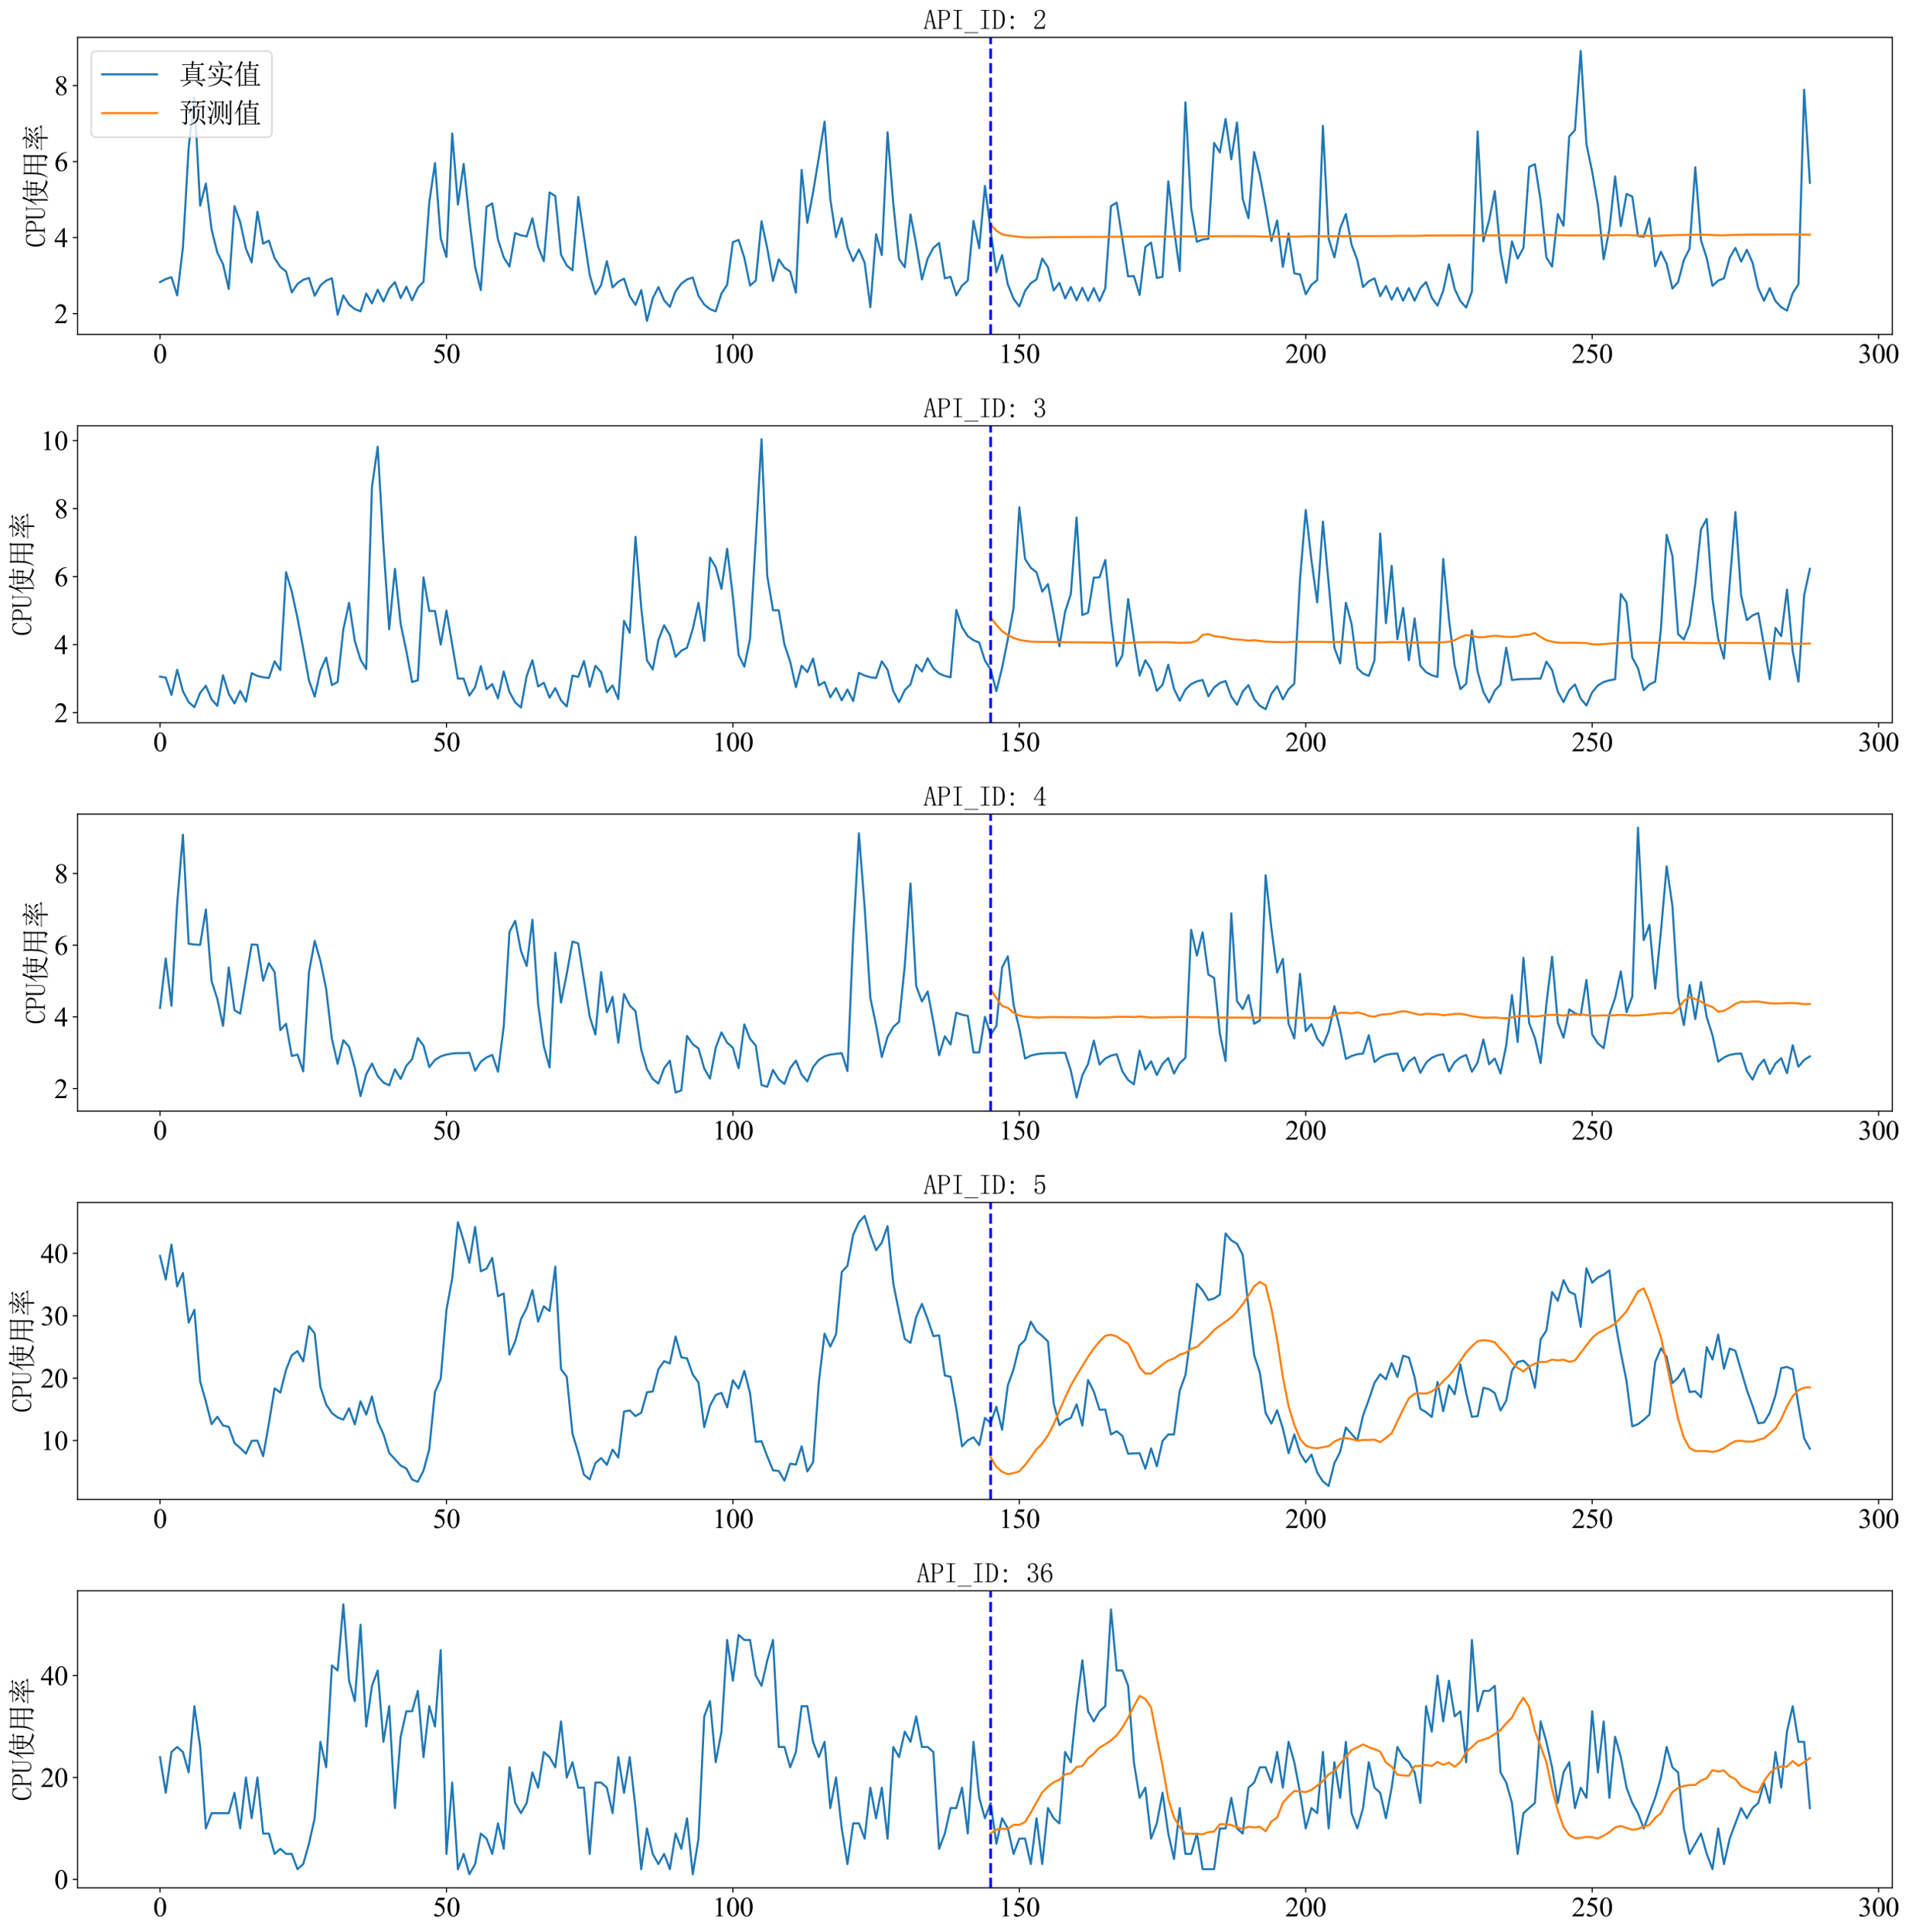 <?xml version="1.0" encoding="utf-8" standalone="no"?>
<!DOCTYPE svg PUBLIC "-//W3C//DTD SVG 1.1//EN"
  "http://www.w3.org/Graphics/SVG/1.1/DTD/svg11.dtd">
<svg xmlns:xlink="http://www.w3.org/1999/xlink" width="1394.551pt" height="1411.346pt" viewBox="0 0 1394.551 1411.346" xmlns="http://www.w3.org/2000/svg" version="1.1">
 <defs>
  <style type="text/css">*{stroke-linejoin: round; stroke-linecap: butt}</style>
 </defs>
 <g id="figure_1">
  <g id="patch_1">
   <path d="M 0 1411.346 
L 1394.551 1411.346 
L 1394.551 0 
L 0 0 
z
" style="fill: #ffffff"/>
  </g>
  <g id="axes_1">
   <g id="patch_2">
    <path d="M 56.638 244.261 
L 1382.395 244.261 
L 1382.395 27.341 
L 56.638 27.341 
z
" style="fill: #ffffff"/>
   </g>
   <g id="matplotlib.axis_1">
    <g id="xtick_1">
     <g id="line2d_1">
      <defs>
       <path id="m321e0f9cf1" d="M 0 0 
L 0 3.5 
" style="stroke: #000000; stroke-width: 0.8"/>
      </defs>
      <g>
       <use xlink:href="#m321e0f9cf1" x="116.899" y="244.261" style="stroke: #000000; stroke-width: 0.8"/>
      </g>
     </g>
     <g id="text_1">
      <!-- 0 -->
      <g transform="translate(111.899 265.148) scale(0.2 -0.2)">
       <defs>
        <path id="TimesNewRomanPSMT-30" d="M 231 2094 
Q 231 2819 450 3342 
Q 669 3866 1031 4122 
Q 1313 4325 1613 4325 
Q 2100 4325 2488 3828 
Q 2972 3213 2972 2159 
Q 2972 1422 2759 906 
Q 2547 391 2217 158 
Q 1888 -75 1581 -75 
Q 975 -75 572 641 
Q 231 1244 231 2094 
z
M 844 2016 
Q 844 1141 1059 588 
Q 1238 122 1591 122 
Q 1759 122 1940 273 
Q 2122 425 2216 781 
Q 2359 1319 2359 2297 
Q 2359 3022 2209 3506 
Q 2097 3866 1919 4016 
Q 1791 4119 1609 4119 
Q 1397 4119 1231 3928 
Q 1006 3669 925 3112 
Q 844 2556 844 2016 
z
" transform="scale(0.016)"/>
       </defs>
       <use xlink:href="#TimesNewRomanPSMT-30"/>
      </g>
     </g>
    </g>
    <g id="xtick_2">
     <g id="line2d_2">
      <g>
       <use xlink:href="#m321e0f9cf1" x="326.141" y="244.261" style="stroke: #000000; stroke-width: 0.8"/>
      </g>
     </g>
     <g id="text_2">
      <!-- 50 -->
      <g transform="translate(316.141 265.148) scale(0.2 -0.2)">
       <defs>
        <path id="TimesNewRomanPSMT-35" d="M 2778 4238 
L 2534 3706 
L 1259 3706 
L 981 3138 
Q 1809 3016 2294 2522 
Q 2709 2097 2709 1522 
Q 2709 1188 2573 903 
Q 2438 619 2231 419 
Q 2025 219 1772 97 
Q 1413 -75 1034 -75 
Q 653 -75 479 54 
Q 306 184 306 341 
Q 306 428 378 495 
Q 450 563 559 563 
Q 641 563 702 538 
Q 763 513 909 409 
Q 1144 247 1384 247 
Q 1750 247 2026 523 
Q 2303 800 2303 1197 
Q 2303 1581 2056 1914 
Q 1809 2247 1375 2428 
Q 1034 2569 447 2591 
L 1259 4238 
L 2778 4238 
z
" transform="scale(0.016)"/>
       </defs>
       <use xlink:href="#TimesNewRomanPSMT-35"/>
       <use xlink:href="#TimesNewRomanPSMT-30" x="50"/>
      </g>
     </g>
    </g>
    <g id="xtick_3">
     <g id="line2d_3">
      <g>
       <use xlink:href="#m321e0f9cf1" x="535.383" y="244.261" style="stroke: #000000; stroke-width: 0.8"/>
      </g>
     </g>
     <g id="text_3">
      <!-- 100 -->
      <g transform="translate(520.383 265.148) scale(0.2 -0.2)">
       <defs>
        <path id="TimesNewRomanPSMT-31" d="M 750 3822 
L 1781 4325 
L 1884 4325 
L 1884 747 
Q 1884 391 1914 303 
Q 1944 216 2037 169 
Q 2131 122 2419 116 
L 2419 0 
L 825 0 
L 825 116 
Q 1125 122 1212 167 
Q 1300 213 1334 289 
Q 1369 366 1369 747 
L 1369 3034 
Q 1369 3497 1338 3628 
Q 1316 3728 1258 3775 
Q 1200 3822 1119 3822 
Q 1003 3822 797 3725 
L 750 3822 
z
" transform="scale(0.016)"/>
       </defs>
       <use xlink:href="#TimesNewRomanPSMT-31"/>
       <use xlink:href="#TimesNewRomanPSMT-30" x="50"/>
       <use xlink:href="#TimesNewRomanPSMT-30" x="100"/>
      </g>
     </g>
    </g>
    <g id="xtick_4">
     <g id="line2d_4">
      <g>
       <use xlink:href="#m321e0f9cf1" x="744.625" y="244.261" style="stroke: #000000; stroke-width: 0.8"/>
      </g>
     </g>
     <g id="text_4">
      <!-- 150 -->
      <g transform="translate(729.625 265.148) scale(0.2 -0.2)">
       <use xlink:href="#TimesNewRomanPSMT-31"/>
       <use xlink:href="#TimesNewRomanPSMT-35" x="50"/>
       <use xlink:href="#TimesNewRomanPSMT-30" x="100"/>
      </g>
     </g>
    </g>
    <g id="xtick_5">
     <g id="line2d_5">
      <g>
       <use xlink:href="#m321e0f9cf1" x="953.867" y="244.261" style="stroke: #000000; stroke-width: 0.8"/>
      </g>
     </g>
     <g id="text_5">
      <!-- 200 -->
      <g transform="translate(938.867 265.148) scale(0.2 -0.2)">
       <defs>
        <path id="TimesNewRomanPSMT-32" d="M 2934 816 
L 2638 0 
L 138 0 
L 138 116 
Q 1241 1122 1691 1759 
Q 2141 2397 2141 2925 
Q 2141 3328 1894 3587 
Q 1647 3847 1303 3847 
Q 991 3847 742 3664 
Q 494 3481 375 3128 
L 259 3128 
Q 338 3706 661 4015 
Q 984 4325 1469 4325 
Q 1984 4325 2329 3994 
Q 2675 3663 2675 3213 
Q 2675 2891 2525 2569 
Q 2294 2063 1775 1497 
Q 997 647 803 472 
L 1909 472 
Q 2247 472 2383 497 
Q 2519 522 2628 598 
Q 2738 675 2819 816 
L 2934 816 
z
" transform="scale(0.016)"/>
       </defs>
       <use xlink:href="#TimesNewRomanPSMT-32"/>
       <use xlink:href="#TimesNewRomanPSMT-30" x="50"/>
       <use xlink:href="#TimesNewRomanPSMT-30" x="100"/>
      </g>
     </g>
    </g>
    <g id="xtick_6">
     <g id="line2d_6">
      <g>
       <use xlink:href="#m321e0f9cf1" x="1163.109" y="244.261" style="stroke: #000000; stroke-width: 0.8"/>
      </g>
     </g>
     <g id="text_6">
      <!-- 250 -->
      <g transform="translate(1148.109 265.148) scale(0.2 -0.2)">
       <use xlink:href="#TimesNewRomanPSMT-32"/>
       <use xlink:href="#TimesNewRomanPSMT-35" x="50"/>
       <use xlink:href="#TimesNewRomanPSMT-30" x="100"/>
      </g>
     </g>
    </g>
    <g id="xtick_7">
     <g id="line2d_7">
      <g>
       <use xlink:href="#m321e0f9cf1" x="1372.351" y="244.261" style="stroke: #000000; stroke-width: 0.8"/>
      </g>
     </g>
     <g id="text_7">
      <!-- 300 -->
      <g transform="translate(1357.351 265.148) scale(0.2 -0.2)">
       <defs>
        <path id="TimesNewRomanPSMT-33" d="M 325 3431 
Q 506 3859 782 4092 
Q 1059 4325 1472 4325 
Q 1981 4325 2253 3994 
Q 2459 3747 2459 3466 
Q 2459 3003 1878 2509 
Q 2269 2356 2469 2072 
Q 2669 1788 2669 1403 
Q 2669 853 2319 450 
Q 1863 -75 997 -75 
Q 569 -75 414 31 
Q 259 138 259 259 
Q 259 350 332 419 
Q 406 488 509 488 
Q 588 488 669 463 
Q 722 447 909 348 
Q 1097 250 1169 231 
Q 1284 197 1416 197 
Q 1734 197 1970 444 
Q 2206 691 2206 1028 
Q 2206 1275 2097 1509 
Q 2016 1684 1919 1775 
Q 1784 1900 1550 2001 
Q 1316 2103 1072 2103 
L 972 2103 
L 972 2197 
Q 1219 2228 1467 2375 
Q 1716 2522 1828 2728 
Q 1941 2934 1941 3181 
Q 1941 3503 1739 3701 
Q 1538 3900 1238 3900 
Q 753 3900 428 3381 
L 325 3431 
z
" transform="scale(0.016)"/>
       </defs>
       <use xlink:href="#TimesNewRomanPSMT-33"/>
       <use xlink:href="#TimesNewRomanPSMT-30" x="50"/>
       <use xlink:href="#TimesNewRomanPSMT-30" x="100"/>
      </g>
     </g>
    </g>
   </g>
   <g id="matplotlib.axis_2">
    <g id="ytick_1">
     <g id="line2d_8">
      <defs>
       <path id="m190d2ce80f" d="M 0 0 
L -3.5 0 
" style="stroke: #000000; stroke-width: 0.8"/>
      </defs>
      <g>
       <use xlink:href="#m190d2ce80f" x="56.638" y="229.123" style="stroke: #000000; stroke-width: 0.8"/>
      </g>
     </g>
     <g id="text_8">
      <!-- 2 -->
      <g transform="translate(39.638 236.067) scale(0.2 -0.2)">
       <use xlink:href="#TimesNewRomanPSMT-32"/>
      </g>
     </g>
    </g>
    <g id="ytick_2">
     <g id="line2d_9">
      <g>
       <use xlink:href="#m190d2ce80f" x="56.638" y="173.574" style="stroke: #000000; stroke-width: 0.8"/>
      </g>
     </g>
     <g id="text_9">
      <!-- 4 -->
      <g transform="translate(39.638 180.518) scale(0.2 -0.2)">
       <defs>
        <path id="TimesNewRomanPSMT-34" d="M 2978 1563 
L 2978 1119 
L 2409 1119 
L 2409 0 
L 1894 0 
L 1894 1119 
L 100 1119 
L 100 1519 
L 2066 4325 
L 2409 4325 
L 2409 1563 
L 2978 1563 
z
M 1894 1563 
L 1894 3666 
L 406 1563 
L 1894 1563 
z
" transform="scale(0.016)"/>
       </defs>
       <use xlink:href="#TimesNewRomanPSMT-34"/>
      </g>
     </g>
    </g>
    <g id="ytick_3">
     <g id="line2d_10">
      <g>
       <use xlink:href="#m190d2ce80f" x="56.638" y="118.025" style="stroke: #000000; stroke-width: 0.8"/>
      </g>
     </g>
     <g id="text_10">
      <!-- 6 -->
      <g transform="translate(39.638 124.969) scale(0.2 -0.2)">
       <defs>
        <path id="TimesNewRomanPSMT-36" d="M 2869 4325 
L 2869 4209 
Q 2456 4169 2195 4045 
Q 1934 3922 1679 3669 
Q 1425 3416 1258 3105 
Q 1091 2794 978 2366 
Q 1428 2675 1881 2675 
Q 2316 2675 2634 2325 
Q 2953 1975 2953 1425 
Q 2953 894 2631 456 
Q 2244 -75 1606 -75 
Q 1172 -75 869 213 
Q 275 772 275 1663 
Q 275 2231 503 2743 
Q 731 3256 1154 3653 
Q 1578 4050 1965 4187 
Q 2353 4325 2688 4325 
L 2869 4325 
z
M 925 2138 
Q 869 1716 869 1456 
Q 869 1156 980 804 
Q 1091 453 1309 247 
Q 1469 100 1697 100 
Q 1969 100 2183 356 
Q 2397 613 2397 1088 
Q 2397 1622 2184 2012 
Q 1972 2403 1581 2403 
Q 1463 2403 1327 2353 
Q 1191 2303 925 2138 
z
" transform="scale(0.016)"/>
       </defs>
       <use xlink:href="#TimesNewRomanPSMT-36"/>
      </g>
     </g>
    </g>
    <g id="ytick_4">
     <g id="line2d_11">
      <g>
       <use xlink:href="#m190d2ce80f" x="56.638" y="62.476" style="stroke: #000000; stroke-width: 0.8"/>
      </g>
     </g>
     <g id="text_11">
      <!-- 8 -->
      <g transform="translate(39.638 69.419) scale(0.2 -0.2)">
       <defs>
        <path id="TimesNewRomanPSMT-38" d="M 1228 2134 
Q 725 2547 579 2797 
Q 434 3047 434 3316 
Q 434 3728 753 4026 
Q 1072 4325 1600 4325 
Q 2113 4325 2425 4047 
Q 2738 3769 2738 3413 
Q 2738 3175 2569 2928 
Q 2400 2681 1866 2347 
Q 2416 1922 2594 1678 
Q 2831 1359 2831 1006 
Q 2831 559 2490 242 
Q 2150 -75 1597 -75 
Q 994 -75 656 303 
Q 388 606 388 966 
Q 388 1247 577 1523 
Q 766 1800 1228 2134 
z
M 1719 2469 
Q 2094 2806 2194 3001 
Q 2294 3197 2294 3444 
Q 2294 3772 2109 3958 
Q 1925 4144 1606 4144 
Q 1288 4144 1088 3959 
Q 888 3775 888 3528 
Q 888 3366 970 3203 
Q 1053 3041 1206 2894 
L 1719 2469 
z
M 1375 2016 
Q 1116 1797 991 1539 
Q 866 1281 866 981 
Q 866 578 1086 336 
Q 1306 94 1647 94 
Q 1984 94 2187 284 
Q 2391 475 2391 747 
Q 2391 972 2272 1150 
Q 2050 1481 1375 2016 
z
" transform="scale(0.016)"/>
       </defs>
       <use xlink:href="#TimesNewRomanPSMT-38"/>
      </g>
     </g>
    </g>
    <g id="text_12">
     <!-- CPU使用率 -->
     <g transform="translate(33.059 180.801) rotate(-90) scale(0.2 -0.2)">
      <defs>
       <path id="SimSun-43" d="M 1725 50 
Q 1025 50 612 575 
Q 200 1100 200 2225 
Q 200 3175 637 3800 
Q 1075 4425 1825 4425 
Q 2000 4425 2175 4375 
Q 2350 4300 2475 4300 
Q 2575 4300 2637 4325 
Q 2700 4350 2750 4425 
L 2975 3325 
L 2825 3275 
Q 2675 3750 2425 4000 
Q 2175 4250 1775 4250 
Q 1250 4250 962 3675 
Q 675 3100 675 2250 
Q 675 1325 925 800 
Q 1175 275 1750 275 
Q 2150 275 2437 562 
Q 2725 850 2825 1325 
L 2975 1250 
Q 2850 725 2512 387 
Q 2175 50 1725 50 
z
" transform="scale(0.016)"/>
       <path id="SimSun-50" d="M 950 2100 
L 950 450 
Q 950 350 1012 300 
Q 1075 250 1175 250 
L 1350 250 
L 1350 100 
L 150 100 
L 150 250 
L 325 250 
Q 450 250 500 300 
Q 550 350 550 450 
L 550 4025 
Q 550 4125 500 4175 
Q 450 4225 325 4225 
L 175 4225 
L 175 4375 
L 1650 4375 
Q 2275 4375 2612 4062 
Q 2950 3750 2950 3275 
Q 2950 2700 2587 2400 
Q 2225 2100 1725 2100 
L 950 2100 
z
M 1575 2250 
Q 1950 2250 2237 2475 
Q 2525 2700 2525 3250 
Q 2525 3750 2287 3987 
Q 2050 4225 1525 4225 
L 1175 4225 
Q 1075 4225 1012 4175 
Q 950 4125 950 4025 
L 950 2250 
L 1575 2250 
z
" transform="scale(0.016)"/>
       <path id="SimSun-55" d="M 1625 250 
Q 2000 250 2262 500 
Q 2525 750 2525 1125 
L 2525 4025 
Q 2525 4125 2475 4175 
Q 2425 4225 2300 4225 
L 2150 4225 
L 2150 4375 
L 3050 4375 
L 3050 4225 
L 2900 4225 
Q 2800 4225 2737 4175 
Q 2675 4125 2675 4025 
L 2675 1125 
Q 2675 625 2337 337 
Q 2000 50 1575 50 
Q 1125 50 787 300 
Q 450 550 450 1100 
L 450 4025 
Q 450 4125 400 4175 
Q 350 4225 225 4225 
L 100 4225 
L 100 4375 
L 1200 4375 
L 1200 4225 
L 1075 4225 
Q 975 4225 912 4175 
Q 850 4125 850 4025 
L 850 1100 
Q 850 600 1062 425 
Q 1275 250 1625 250 
z
" transform="scale(0.016)"/>
       <path id="SimSun-4f7f" d="M 2875 3150 
L 2875 2100 
L 3825 2100 
Q 3850 2825 3850 3150 
L 2875 3150 
z
M 4175 3150 
Q 4175 2800 4150 2100 
L 5150 2100 
L 5150 3150 
L 4175 3150 
z
M 5475 3100 
L 5475 2425 
Q 5475 2100 5500 1800 
L 5150 1675 
L 5150 1950 
L 4150 1950 
Q 4125 1175 3875 600 
Q 4275 275 4875 75 
Q 5475 -125 6075 -150 
L 6075 -250 
Q 5700 -300 5600 -575 
Q 4525 -325 3725 350 
Q 3425 25 2925 -225 
Q 2425 -475 1875 -650 
L 1825 -550 
Q 2400 -325 2850 -25 
Q 3300 275 3500 575 
Q 3200 925 2825 1650 
L 2900 1700 
Q 3325 1100 3625 825 
Q 3800 1300 3825 1950 
L 2875 1950 
L 2875 1825 
L 2525 1675 
Q 2550 2075 2550 2562 
Q 2550 3050 2525 3500 
L 2875 3300 
L 3850 3300 
L 3850 4025 
L 2975 4025 
Q 2650 4025 2375 3950 
L 2150 4175 
L 3850 4175 
L 3850 4525 
Q 3850 4775 3825 5225 
L 4350 5000 
L 4175 4825 
L 4175 4175 
L 5300 4175 
L 5600 4475 
L 6050 4025 
L 4175 4025 
L 4175 3300 
L 5100 3300 
L 5275 3525 
L 5650 3225 
L 5475 3100 
z
M 1675 3175 
L 1675 -450 
L 1325 -625 
Q 1350 -75 1350 350 
L 1350 3200 
Q 900 2475 350 1900 
L 275 1950 
Q 700 2525 1112 3400 
Q 1525 4275 1800 5250 
L 2325 4925 
L 2125 4800 
Q 1725 3925 1500 3525 
L 1875 3325 
L 1675 3175 
z
" transform="scale(0.016)"/>
       <path id="SimSun-7528" d="M 3400 3150 
L 3400 1825 
L 5075 1825 
L 5075 3150 
L 3400 3150 
z
M 4075 100 
Q 4725 50 4900 62 
Q 5075 75 5075 400 
L 5075 1675 
L 3400 1675 
Q 3400 75 3425 -225 
L 3050 -400 
Q 3075 1025 3075 1675 
L 1425 1675 
Q 1250 350 375 -600 
L 300 -550 
Q 775 225 950 1025 
Q 1125 1825 1125 3225 
Q 1125 4625 1100 5075 
L 1475 4825 
L 5050 4825 
L 5225 5100 
L 5625 4800 
L 5425 4600 
L 5425 225 
Q 5450 -400 4875 -575 
Q 4825 -150 4075 -25 
L 4075 100 
z
M 1475 4675 
L 1475 3300 
L 3075 3300 
L 3075 4675 
L 1475 4675 
z
M 3400 4675 
L 3400 3300 
L 5075 3300 
L 5075 4675 
L 3400 4675 
z
M 1475 3150 
Q 1450 2100 1425 1825 
L 3075 1825 
L 3075 3150 
L 1475 3150 
z
" transform="scale(0.016)"/>
       <path id="SimSun-7387" d="M 875 3725 
L 925 3800 
Q 1375 3650 1550 3525 
Q 1725 3400 1725 3250 
Q 1725 3175 1662 3025 
Q 1600 2875 1550 2875 
Q 1500 2875 1425 3050 
Q 1275 3325 875 3725 
z
M 550 1850 
Q 875 1925 2000 2575 
L 2050 2500 
Q 1675 2225 1337 1937 
Q 1000 1650 875 1425 
L 550 1850 
z
M 5200 3450 
Q 4800 3150 4275 2800 
L 4225 2875 
Q 4775 3400 5050 3925 
L 5450 3525 
L 5200 3450 
z
M 4325 2500 
L 4350 2575 
Q 5225 2350 5375 2212 
Q 5525 2075 5525 1900 
Q 5525 1775 5487 1662 
Q 5450 1550 5400 1550 
Q 5325 1550 5200 1800 
Q 4975 2150 4325 2500 
z
M 3150 3900 
Q 2500 3300 2300 3150 
Q 2800 3150 3400 3175 
Q 3700 3500 3850 3825 
L 4250 3450 
Q 4050 3400 3450 2825 
Q 2850 2250 2475 1950 
Q 3150 1975 3850 2000 
Q 3750 2175 3550 2450 
L 3600 2500 
Q 4050 2250 4200 2100 
Q 4350 1950 4350 1850 
Q 4350 1775 4250 1625 
Q 4150 1475 4100 1475 
Q 4075 1475 4050 1550 
Q 4000 1700 3900 1900 
Q 3650 1875 3075 1800 
L 3500 1550 
L 3325 1425 
L 3325 975 
L 5325 975 
L 5650 1300 
L 6100 825 
L 3325 825 
Q 3325 -275 3350 -525 
L 2975 -650 
Q 3000 0 3000 825 
L 1125 825 
Q 800 825 525 750 
L 300 975 
L 3000 975 
L 3000 1775 
Q 2450 1700 2200 1525 
L 1950 1950 
Q 2275 1950 2675 2350 
Q 3075 2750 3325 3050 
Q 2400 2950 2150 2775 
L 1950 3175 
Q 2150 3150 2475 3575 
Q 2800 4000 2900 4225 
L 1450 4225 
Q 1125 4225 850 4150 
L 625 4375 
L 3100 4375 
Q 3050 4800 2675 5200 
L 2725 5250 
Q 3225 5050 3337 4912 
Q 3450 4775 3450 4700 
Q 3450 4550 3250 4375 
L 5025 4375 
L 5350 4675 
L 5775 4225 
L 3050 4225 
L 3375 3950 
L 3150 3900 
z
" transform="scale(0.016)"/>
      </defs>
      <use xlink:href="#SimSun-43"/>
      <use xlink:href="#SimSun-50" x="50"/>
      <use xlink:href="#SimSun-55" x="100"/>
      <use xlink:href="#SimSun-4f7f" x="150"/>
      <use xlink:href="#SimSun-7528" x="250"/>
      <use xlink:href="#SimSun-7387" x="350"/>
     </g>
    </g>
   </g>
   <g id="line2d_12">
    <path d="M 116.899 206.07 
L 121.084 203.849 
L 125.269 202.46 
L 129.454 215.792 
L 133.639 180.796 
L 137.823 107.748 
L 142.008 71.363 
L 146.193 150.243 
L 150.378 134.134 
L 154.563 167.741 
L 158.748 184.406 
L 162.932 193.016 
L 167.117 211.07 
L 171.302 150.521 
L 175.487 162.187 
L 179.672 181.629 
L 183.857 191.628 
L 188.041 154.687 
L 192.226 178.018 
L 196.411 175.796 
L 200.596 188.572 
L 204.781 194.961 
L 208.966 198.294 
L 213.15 213.57 
L 217.335 207.459 
L 221.52 204.404 
L 225.705 203.015 
L 229.89 216.069 
L 234.075 208.57 
L 238.26 204.959 
L 242.444 203.293 
L 246.629 229.957 
L 250.814 215.792 
L 254.999 222.458 
L 259.184 225.79 
L 263.369 227.457 
L 267.553 214.403 
L 271.738 221.624 
L 275.923 211.625 
L 280.108 220.236 
L 284.293 210.792 
L 288.478 206.07 
L 292.662 217.736 
L 296.847 209.403 
L 301.032 219.402 
L 305.217 210.237 
L 309.402 205.793 
L 313.587 148.021 
L 317.771 119.136 
L 321.956 174.13 
L 326.141 187.739 
L 330.326 97.472 
L 334.511 149.41 
L 338.696 119.691 
L 342.88 160.52 
L 347.065 194.961 
L 351.25 211.903 
L 355.435 151.077 
L 359.62 148.577 
L 363.805 174.963 
L 367.99 188.017 
L 372.174 194.683 
L 376.359 170.241 
L 380.544 171.908 
L 384.729 172.741 
L 388.914 159.409 
L 393.099 180.24 
L 397.283 190.794 
L 401.468 140.522 
L 405.653 143.3 
L 409.838 186.073 
L 414.023 193.85 
L 418.208 197.46 
L 422.392 143.855 
L 426.577 172.741 
L 430.762 200.793 
L 434.947 214.958 
L 439.132 208.292 
L 443.317 190.794 
L 447.501 209.959 
L 451.686 205.793 
L 455.871 203.571 
L 460.056 216.347 
L 464.241 222.735 
L 468.426 211.903 
L 472.611 234.401 
L 476.795 218.014 
L 480.98 209.681 
L 485.165 219.402 
L 489.35 224.124 
L 493.535 212.736 
L 497.72 207.181 
L 501.904 204.126 
L 506.089 202.738 
L 510.274 216.069 
L 514.459 222.458 
L 518.644 225.79 
L 522.829 227.457 
L 527.013 214.403 
L 531.198 208.015 
L 535.383 176.907 
L 539.568 175.241 
L 543.753 188.295 
L 547.938 208.57 
L 552.122 204.959 
L 556.307 161.631 
L 560.492 181.351 
L 564.677 205.237 
L 568.862 189.406 
L 573.047 195.516 
L 577.231 198.294 
L 581.416 213.847 
L 585.601 124.135 
L 589.786 162.742 
L 593.971 140.522 
L 598.156 115.247 
L 602.341 88.861 
L 606.525 145.244 
L 610.71 173.296 
L 614.895 159.409 
L 619.08 180.518 
L 623.265 190.794 
L 627.45 182.184 
L 631.634 191.905 
L 635.819 224.402 
L 640.004 171.074 
L 644.189 186.35 
L 648.374 96.638 
L 652.559 148.855 
L 656.743 189.128 
L 660.928 195.238 
L 665.113 156.632 
L 669.298 178.851 
L 673.483 204.126 
L 677.668 188.85 
L 681.852 181.073 
L 686.037 177.463 
L 690.222 203.293 
L 694.407 202.182 
L 698.592 215.792 
L 702.777 208.57 
L 706.962 204.959 
L 711.146 161.353 
L 715.331 181.351 
L 719.516 135.801 
L 723.701 168.575 
L 727.886 198.849 
L 732.071 186.35 
L 736.255 207.737 
L 740.44 218.291 
L 744.625 223.846 
L 748.81 212.459 
L 752.995 206.904 
L 757.18 204.126 
L 761.364 188.85 
L 765.549 195.238 
L 769.734 212.181 
L 773.919 206.626 
L 778.104 218.014 
L 782.289 209.681 
L 786.473 219.402 
L 790.658 210.237 
L 794.843 219.68 
L 799.028 210.514 
L 803.213 219.958 
L 807.398 210.514 
L 811.582 150.521 
L 815.767 148.021 
L 824.137 201.904 
L 828.322 201.627 
L 832.507 215.514 
L 836.692 180.518 
L 840.876 177.185 
L 845.061 203.015 
L 849.246 202.182 
L 853.431 132.468 
L 857.616 166.908 
L 861.801 198.016 
L 865.985 74.696 
L 870.17 151.91 
L 874.355 176.629 
L 878.54 174.963 
L 882.725 174.407 
L 886.91 104.415 
L 891.094 111.359 
L 895.279 86.917 
L 899.464 116.358 
L 903.649 89.417 
L 907.834 145.244 
L 912.019 159.409 
L 916.203 111.081 
L 920.388 128.301 
L 924.573 151.077 
L 928.758 176.074 
L 932.943 161.076 
L 937.128 194.961 
L 941.312 170.519 
L 945.497 199.682 
L 949.682 200.516 
L 953.867 214.958 
L 958.052 208.015 
L 962.237 204.682 
L 966.422 91.917 
L 970.606 174.407 
L 974.791 188.017 
L 978.976 166.908 
L 983.161 156.354 
L 987.346 178.851 
L 991.531 189.961 
L 995.715 209.681 
L 999.9 205.515 
L 1004.085 203.293 
L 1008.27 216.347 
L 1012.455 208.848 
L 1016.64 218.847 
L 1020.824 210.237 
L 1025.009 219.68 
L 1029.194 210.514 
L 1033.379 219.68 
L 1037.564 210.514 
L 1041.749 206.07 
L 1045.933 217.458 
L 1050.118 223.291 
L 1054.303 212.459 
L 1058.488 193.016 
L 1062.673 211.07 
L 1066.858 219.958 
L 1071.043 224.679 
L 1075.227 213.014 
L 1079.412 96.083 
L 1083.597 176.352 
L 1087.782 161.076 
L 1091.967 139.689 
L 1096.152 184.406 
L 1100.336 206.626 
L 1104.521 176.352 
L 1108.706 188.85 
L 1112.891 181.073 
L 1117.076 121.913 
L 1121.261 119.969 
L 1125.445 146.633 
L 1129.63 188.017 
L 1133.815 194.683 
L 1138 156.354 
L 1142.185 164.964 
L 1146.37 99.694 
L 1150.554 94.972 
L 1154.739 37.201 
L 1158.924 105.249 
L 1163.109 125.524 
L 1167.294 149.688 
L 1171.479 189.406 
L 1175.663 167.464 
L 1179.848 128.857 
L 1184.033 165.242 
L 1188.218 141.633 
L 1192.403 143.578 
L 1196.588 172.463 
L 1200.773 173.019 
L 1204.957 159.409 
L 1209.142 194.405 
L 1213.327 183.851 
L 1217.512 192.739 
L 1221.697 210.792 
L 1225.882 206.07 
L 1230.066 189.961 
L 1234.251 181.629 
L 1238.436 122.191 
L 1242.621 175.518 
L 1246.806 188.572 
L 1250.991 208.848 
L 1255.175 204.959 
L 1259.36 203.293 
L 1263.545 188.295 
L 1267.73 181.073 
L 1271.915 191.072 
L 1276.1 182.462 
L 1280.284 191.905 
L 1284.469 210.514 
L 1288.654 219.68 
L 1292.839 210.514 
L 1297.024 219.958 
L 1301.209 224.402 
L 1305.394 226.901 
L 1309.578 214.125 
L 1313.763 207.737 
L 1317.948 65.531 
L 1322.133 133.579 
L 1322.133 133.579 
" clip-path="url(#p19faa867a0)" style="fill: none; stroke: #1f77b4; stroke-width: 1.5; stroke-linecap: square"/>
   </g>
   <g id="line2d_13">
    <path d="M 723.701 163.968 
L 727.886 168.539 
L 732.071 171.234 
L 736.255 172.022 
L 744.625 173.041 
L 748.81 173.359 
L 752.995 173.465 
L 773.919 173.155 
L 786.473 173.094 
L 815.767 172.97 
L 828.322 172.833 
L 903.649 172.561 
L 916.203 172.612 
L 924.573 172.852 
L 932.943 172.807 
L 945.497 172.93 
L 958.052 172.518 
L 966.422 172.594 
L 991.531 172.513 
L 1016.64 172.437 
L 1020.824 172.299 
L 1033.379 172.338 
L 1041.749 172.09 
L 1100.336 171.879 
L 1108.706 171.961 
L 1129.63 171.699 
L 1138 171.802 
L 1146.37 171.999 
L 1188.218 171.772 
L 1204.957 172.291 
L 1209.142 172.34 
L 1221.697 171.797 
L 1234.251 171.529 
L 1242.621 171.438 
L 1246.806 171.488 
L 1255.175 171.905 
L 1259.36 171.857 
L 1267.73 171.585 
L 1280.284 171.407 
L 1313.763 171.263 
L 1322.133 171.484 
L 1322.133 171.484 
" clip-path="url(#p19faa867a0)" style="fill: none; stroke: #ff7f0e; stroke-width: 1.5; stroke-linecap: square"/>
   </g>
   <g id="line2d_14">
    <path d="M 723.701 244.261 
L 723.701 27.341 
" clip-path="url(#p19faa867a0)" style="fill: none; stroke-dasharray: 7.4,3.2; stroke-dashoffset: 0; stroke: #0000ff; stroke-width: 2"/>
   </g>
   <g id="patch_3">
    <path d="M 56.638 244.261 
L 56.638 27.341 
" style="fill: none; stroke: #000000; stroke-width: 0.8; stroke-linejoin: miter; stroke-linecap: square"/>
   </g>
   <g id="patch_4">
    <path d="M 1382.395 244.261 
L 1382.395 27.341 
" style="fill: none; stroke: #000000; stroke-width: 0.8; stroke-linejoin: miter; stroke-linecap: square"/>
   </g>
   <g id="patch_5">
    <path d="M 56.638 244.261 
L 1382.395 244.261 
" style="fill: none; stroke: #000000; stroke-width: 0.8; stroke-linejoin: miter; stroke-linecap: square"/>
   </g>
   <g id="patch_6">
    <path d="M 56.638 27.341 
L 1382.395 27.341 
" style="fill: none; stroke: #000000; stroke-width: 0.8; stroke-linejoin: miter; stroke-linecap: square"/>
   </g>
   <g id="text_13">
    <!-- API_ID: 2 -->
    <g transform="translate(674.516 21.341) scale(0.2 -0.2)">
     <defs>
      <path id="SimSun-41" d="M 2025 1700 
L 900 1700 
L 675 750 
Q 650 625 650 550 
Q 650 450 687 350 
Q 725 250 900 250 
L 975 250 
L 975 100 
L 50 100 
L 50 250 
L 125 250 
Q 225 250 300 312 
Q 375 375 400 525 
L 1375 4350 
L 1750 4475 
L 2700 525 
Q 2750 375 2825 312 
Q 2900 250 3000 250 
L 3075 250 
L 3075 100 
L 2000 100 
L 2000 250 
L 2100 250 
Q 2250 250 2275 312 
Q 2300 375 2300 425 
Q 2300 525 2275 600 
L 2025 1700 
z
M 325 250 
L 325 250 
z
M 575 250 
L 575 250 
z
M 2350 250 
L 2350 250 
z
M 2775 250 
L 2775 250 
z
M 1500 3925 
L 1475 3925 
L 950 1850 
L 2000 1850 
L 1500 3925 
z
" transform="scale(0.016)"/>
      <path id="SimSun-49" d="M 600 4225 
L 600 4375 
L 2600 4375 
L 2600 4225 
L 2025 4225 
Q 1925 4225 1862 4175 
Q 1800 4125 1800 4025 
L 1800 450 
Q 1800 350 1862 300 
Q 1925 250 2025 250 
L 2600 250 
L 2600 100 
L 600 100 
L 600 250 
L 1175 250 
Q 1300 250 1350 300 
Q 1400 350 1400 450 
L 1400 4025 
Q 1400 4125 1350 4175 
Q 1300 4225 1175 4225 
L 600 4225 
z
" transform="scale(0.016)"/>
      <path id="SimSun-5f" d="M 0 -875 
L 0 -725 
L 3175 -725 
L 3175 -875 
L 0 -875 
z
" transform="scale(0.016)"/>
      <path id="SimSun-44" d="M 2500 2275 
Q 2500 3350 2175 3787 
Q 1850 4225 1275 4225 
Q 1100 4225 1012 4175 
Q 925 4125 925 4025 
L 925 450 
Q 925 350 1000 300 
Q 1075 250 1200 250 
Q 1750 250 2125 662 
Q 2500 1075 2500 2275 
z
M 525 4025 
Q 525 4125 475 4175 
Q 425 4225 300 4225 
L 150 4225 
L 150 4375 
L 1275 4375 
Q 2050 4375 2512 3875 
Q 2975 3375 2975 2325 
Q 2975 1175 2525 637 
Q 2075 100 1200 100 
L 125 100 
L 125 250 
L 300 250 
Q 425 250 475 300 
Q 525 350 525 450 
L 525 4025 
z
" transform="scale(0.016)"/>
      <path id="SimSun-3a" d="M 1900 2725 
Q 1900 2575 1800 2475 
Q 1700 2375 1550 2375 
Q 1400 2375 1300 2475 
Q 1200 2575 1200 2725 
Q 1200 2875 1300 2975 
Q 1400 3075 1550 3075 
Q 1700 3075 1800 2975 
Q 1900 2875 1900 2725 
z
M 1900 375 
Q 1900 225 1800 125 
Q 1700 25 1550 25 
Q 1400 25 1300 125 
Q 1200 225 1200 375 
Q 1200 525 1300 625 
Q 1400 725 1550 725 
Q 1700 725 1800 625 
Q 1900 525 1900 375 
z
" transform="scale(0.016)"/>
      <path id="SimSun-20" d="M 0 0 
Q 0 0 0 0 
z
" transform="scale(0.016)"/>
      <path id="SimSun-32" d="M 2325 3325 
Q 2325 3775 2125 4012 
Q 1925 4250 1525 4250 
Q 1225 4250 1012 4087 
Q 800 3925 800 3675 
Q 800 3525 900 3425 
Q 975 3325 975 3225 
Q 975 3100 912 3037 
Q 850 2975 725 2975 
Q 575 2975 487 3062 
Q 400 3150 400 3350 
Q 400 3875 775 4150 
Q 1150 4425 1575 4425 
Q 2175 4425 2462 4125 
Q 2750 3825 2750 3375 
Q 2750 3075 2612 2775 
Q 2475 2475 2175 2200 
Q 1450 1500 1062 1062 
Q 675 625 600 475 
L 2075 475 
Q 2300 475 2450 650 
Q 2600 825 2650 1175 
L 2800 1175 
L 2650 100 
L 325 100 
L 325 425 
Q 450 650 737 1000 
Q 1025 1350 1500 1825 
Q 1925 2250 2125 2625 
Q 2325 3000 2325 3325 
z
" transform="scale(0.016)"/>
     </defs>
     <use xlink:href="#SimSun-41"/>
     <use xlink:href="#SimSun-50" x="50"/>
     <use xlink:href="#SimSun-49" x="100"/>
     <use xlink:href="#SimSun-5f" x="150"/>
     <use xlink:href="#SimSun-49" x="200"/>
     <use xlink:href="#SimSun-44" x="250"/>
     <use xlink:href="#SimSun-3a" x="300"/>
     <use xlink:href="#SimSun-20" x="350"/>
     <use xlink:href="#SimSun-32" x="400"/>
    </g>
   </g>
   <g id="legend_1">
    <g id="patch_7">
     <path d="M 70.638 100.216 
L 194.637 100.216 
Q 198.637 100.216 198.637 96.216 
L 198.637 41.341 
Q 198.637 37.341 194.637 37.341 
L 70.638 37.341 
Q 66.638 37.341 66.638 41.341 
L 66.638 96.216 
Q 66.638 100.216 70.638 100.216 
z
" style="fill: #ffffff; opacity: 0.8; stroke: #cccccc; stroke-linejoin: miter"/>
    </g>
    <g id="line2d_15">
     <path d="M 74.638 54.278 
L 94.638 54.278 
L 114.638 54.278 
" style="fill: none; stroke: #1f77b4; stroke-width: 1.5; stroke-linecap: square"/>
    </g>
    <g id="text_14">
     <!-- 真实值 -->
     <g transform="translate(130.637 61.278) scale(0.2 -0.2)">
      <defs>
       <path id="SimSun-771f" d="M 2050 3450 
L 2050 2900 
L 4300 2900 
L 4300 3450 
L 2050 3450 
z
M 2050 2750 
L 2050 2225 
L 4300 2225 
L 4300 2750 
L 2050 2750 
z
M 2050 2075 
L 2050 1550 
L 4300 1550 
L 4300 2075 
L 2050 2075 
z
M 2050 1400 
L 2050 875 
L 4300 875 
L 4300 1400 
L 2050 1400 
z
M 2875 3600 
L 2925 4325 
L 1525 4325 
Q 1200 4325 925 4250 
L 700 4475 
L 2950 4475 
Q 2975 4825 2975 5275 
L 3550 5025 
L 3375 4925 
L 3300 4475 
L 5000 4475 
L 5325 4825 
L 5775 4325 
L 3275 4325 
L 3200 3600 
L 4275 3600 
L 4450 3875 
L 4850 3575 
L 4650 3375 
L 4650 875 
L 5300 875 
L 5675 1225 
L 6125 725 
L 1150 725 
Q 825 725 550 650 
L 325 875 
L 1700 875 
Q 1700 3200 1675 3775 
L 2050 3600 
L 2875 3600 
z
M 2425 725 
L 2825 350 
L 2575 300 
Q 1500 -425 800 -650 
L 775 -575 
Q 1950 125 2425 725 
z
M 3800 700 
Q 4575 375 4962 200 
Q 5350 25 5400 -112 
Q 5450 -250 5450 -325 
Q 5450 -400 5400 -525 
Q 5350 -650 5325 -650 
Q 5250 -650 5100 -450 
Q 4875 -150 3750 625 
L 3800 700 
z
" transform="scale(0.016)"/>
       <path id="SimSun-5b9e" d="M 1950 3625 
Q 2575 3400 2700 3250 
Q 2825 3100 2825 2975 
Q 2825 2850 2750 2700 
Q 2675 2550 2625 2550 
Q 2550 2550 2450 2800 
Q 2275 3175 1900 3550 
L 1950 3625 
z
M 3575 1325 
Q 3500 1100 3425 925 
Q 4650 550 5087 325 
Q 5525 100 5512 -225 
Q 5500 -550 5400 -550 
Q 5300 -550 5075 -300 
Q 4625 175 3375 800 
Q 3025 175 2300 -150 
Q 1575 -475 425 -625 
L 425 -525 
Q 1475 -325 2200 100 
Q 2925 525 3200 1325 
L 1225 1325 
Q 900 1325 625 1250 
L 400 1475 
L 3225 1475 
Q 3325 1950 3375 2575 
Q 3425 3200 3425 3700 
L 4050 3400 
L 3850 3225 
Q 3750 2300 3625 1475 
L 5175 1475 
L 5550 1850 
L 6075 1325 
L 3575 1325 
z
M 1275 2700 
Q 1975 2425 2100 2262 
Q 2225 2100 2225 1975 
Q 2225 1850 2150 1700 
Q 2075 1550 2025 1550 
Q 1950 1550 1850 1800 
Q 1675 2175 1225 2625 
L 1275 2700 
z
M 2750 5225 
L 2825 5275 
Q 3225 5100 3425 4925 
Q 3625 4750 3625 4600 
Q 3625 4450 3512 4300 
Q 3400 4150 3325 4150 
Q 3250 4150 3200 4400 
Q 3100 4775 2750 5225 
z
M 4975 3225 
L 5350 3925 
L 1175 3925 
Q 1225 3525 1125 3300 
Q 1025 3075 787 3100 
Q 550 3125 550 3200 
Q 550 3300 700 3475 
Q 975 3825 1050 4375 
L 1150 4375 
L 1175 4075 
L 5300 4075 
L 5575 4350 
L 6050 3800 
Q 5625 3825 5050 3175 
L 4975 3225 
z
" transform="scale(0.016)"/>
       <path id="SimSun-503c" d="M 1525 650 
Q 1525 -225 1550 -525 
L 1175 -650 
Q 1200 250 1200 550 
L 1200 3025 
Q 750 2300 325 1850 
L 250 1900 
Q 725 2625 1100 3525 
Q 1475 4425 1675 5200 
L 2200 4875 
L 1950 4725 
Q 1550 3800 1425 3475 
L 1725 3300 
L 1525 3150 
L 1525 650 
z
M 2875 3225 
L 2875 2475 
L 4800 2475 
L 4800 3225 
L 2875 3225 
z
M 2875 2325 
L 2875 1575 
L 4800 1575 
L 4800 2325 
L 2875 2325 
z
M 2875 1425 
L 2875 675 
L 4800 675 
L 4800 1425 
L 2875 1425 
z
M 2875 525 
L 2875 -225 
L 4800 -225 
L 4800 525 
L 2875 525 
z
M 3550 4250 
Q 3575 4825 3550 5225 
L 4125 4950 
L 3925 4800 
L 3900 4250 
L 5025 4250 
L 5350 4575 
L 5825 4100 
L 3900 4100 
L 3875 3375 
L 4750 3375 
L 4975 3625 
L 5350 3300 
L 5125 3150 
L 5125 -225 
L 5350 -225 
L 5675 100 
L 6150 -375 
L 2450 -375 
Q 2125 -375 1850 -450 
L 1625 -225 
L 2550 -225 
L 2550 2550 
Q 2550 2850 2525 3575 
L 2875 3375 
L 3525 3375 
L 3550 4100 
L 2800 4100 
Q 2475 4100 2200 4025 
L 1975 4250 
L 3550 4250 
z
" transform="scale(0.016)"/>
      </defs>
      <use xlink:href="#SimSun-771f"/>
      <use xlink:href="#SimSun-5b9e" x="100"/>
      <use xlink:href="#SimSun-503c" x="200"/>
     </g>
    </g>
    <g id="line2d_16">
     <path d="M 74.638 82.638 
L 94.638 82.638 
L 114.638 82.638 
" style="fill: none; stroke: #ff7f0e; stroke-width: 1.5; stroke-linecap: square"/>
    </g>
    <g id="text_15">
     <!-- 预测值 -->
     <g transform="translate(130.637 89.638) scale(0.2 -0.2)">
      <defs>
       <path id="SimSun-9884" d="M 475 4825 
L 2225 4825 
L 2425 5075 
L 2825 4675 
Q 2600 4625 2387 4412 
Q 2175 4200 1800 3750 
Q 2050 3575 2037 3400 
Q 2025 3225 1937 3150 
Q 1850 3075 1825 3075 
Q 1725 3075 1650 3300 
Q 1525 3600 1050 4100 
L 1100 4150 
Q 1475 3975 1700 3825 
L 2225 4675 
L 1300 4675 
Q 975 4675 700 4600 
L 475 4825 
z
M 725 100 
Q 1175 50 1362 37 
Q 1550 25 1550 275 
L 1550 2875 
L 1125 2875 
Q 800 2875 525 2800 
L 300 3025 
L 2525 3025 
L 2725 3275 
L 3150 2875 
Q 2800 2825 2275 2075 
L 2200 2125 
L 2550 2875 
L 1875 2875 
L 1875 150 
Q 1875 -400 1350 -500 
Q 1325 -175 725 0 
L 725 100 
z
M 3250 775 
Q 3275 1425 3275 2287 
Q 3275 3150 3250 3900 
L 3600 3700 
L 4050 3700 
Q 4175 4400 4200 4675 
L 3650 4675 
Q 3325 4675 3050 4600 
L 2825 4825 
L 5325 4825 
L 5675 5150 
L 6125 4675 
L 4675 4675 
Q 4500 4425 4175 3700 
L 5300 3700 
L 5475 3975 
L 5875 3675 
L 5675 3475 
L 5675 1950 
Q 5675 1525 5700 1075 
L 5350 875 
L 5350 3550 
L 3600 3550 
L 3600 1000 
L 3250 775 
z
M 4850 2875 
L 4625 2675 
Q 4625 1475 4475 937 
Q 4325 400 3900 50 
Q 3475 -300 2425 -625 
L 2400 -550 
Q 3500 -50 3837 400 
Q 4175 850 4237 1587 
Q 4300 2325 4275 3175 
L 4850 2875 
z
M 4650 950 
Q 5725 375 5875 212 
Q 6025 50 6025 -125 
Q 6025 -225 5962 -387 
Q 5900 -550 5850 -550 
Q 5800 -550 5750 -450 
Q 5625 -250 5437 0 
Q 5250 250 4600 875 
L 4650 950 
z
" transform="scale(0.016)"/>
       <path id="SimSun-6d4b" d="M 1975 1000 
Q 2000 1475 2000 2925 
Q 2000 4375 1975 5000 
L 2350 4775 
L 3575 4775 
L 3775 4975 
L 4100 4650 
L 3900 4500 
L 3900 2350 
Q 3900 1850 3925 1350 
L 3600 1200 
L 3600 4625 
L 2325 4625 
L 2325 1150 
L 1975 1000 
z
M 2775 3975 
L 3300 3700 
L 3125 3525 
Q 3150 1825 2875 937 
Q 2600 50 1375 -600 
L 1325 -500 
Q 2200 100 2475 725 
Q 2750 1350 2775 2187 
Q 2800 3025 2775 3975 
z
M 3100 950 
Q 3825 450 3937 262 
Q 4050 75 4050 -25 
Q 4050 -150 3975 -262 
Q 3900 -375 3850 -375 
Q 3750 -375 3650 -75 
Q 3500 375 3050 875 
L 3100 950 
z
M 4475 825 
Q 4500 1200 4500 1700 
L 4500 3400 
Q 4500 3950 4475 4300 
L 5025 4025 
L 4825 3825 
L 4825 1700 
Q 4825 1325 4850 950 
L 4475 825 
z
M 5375 150 
L 5375 4050 
Q 5375 4750 5350 5125 
L 5875 4875 
L 5700 4700 
L 5700 75 
Q 5700 -200 5600 -350 
Q 5500 -500 5200 -600 
Q 5025 -225 4450 -50 
L 4450 50 
Q 5125 -50 5250 -37 
Q 5375 -25 5375 150 
z
M 1850 3500 
Q 1375 1525 1300 1225 
Q 1200 900 1212 450 
Q 1225 0 1250 -175 
Q 1250 -275 1125 -275 
Q 1025 -275 875 -225 
Q 725 -175 725 0 
Q 725 125 800 375 
Q 875 625 875 775 
Q 875 950 762 1050 
Q 650 1150 275 1250 
L 275 1350 
Q 725 1300 837 1312 
Q 950 1325 1087 1537 
Q 1225 1750 1750 3525 
L 1850 3500 
z
M 375 3775 
Q 1075 3350 1112 3100 
Q 1150 2850 1050 2775 
Q 950 2700 900 2700 
Q 800 2700 725 2975 
Q 600 3350 325 3700 
L 375 3775 
z
M 800 5100 
Q 1475 4725 1550 4512 
Q 1625 4300 1525 4187 
Q 1425 4075 1350 4075 
Q 1275 4075 1200 4300 
Q 1075 4650 750 5025 
L 800 5100 
z
" transform="scale(0.016)"/>
      </defs>
      <use xlink:href="#SimSun-9884"/>
      <use xlink:href="#SimSun-6d4b" x="100"/>
      <use xlink:href="#SimSun-503c" x="200"/>
     </g>
    </g>
   </g>
  </g>
  <g id="axes_2">
   <g id="patch_8">
    <path d="M 56.638 527.941 
L 1382.395 527.941 
L 1382.395 311.021 
L 56.638 311.021 
z
" style="fill: #ffffff"/>
   </g>
   <g id="matplotlib.axis_3">
    <g id="xtick_8">
     <g id="line2d_17">
      <g>
       <use xlink:href="#m321e0f9cf1" x="116.899" y="527.941" style="stroke: #000000; stroke-width: 0.8"/>
      </g>
     </g>
     <g id="text_16">
      <!-- 0 -->
      <g transform="translate(111.899 548.828) scale(0.2 -0.2)">
       <use xlink:href="#TimesNewRomanPSMT-30"/>
      </g>
     </g>
    </g>
    <g id="xtick_9">
     <g id="line2d_18">
      <g>
       <use xlink:href="#m321e0f9cf1" x="326.141" y="527.941" style="stroke: #000000; stroke-width: 0.8"/>
      </g>
     </g>
     <g id="text_17">
      <!-- 50 -->
      <g transform="translate(316.141 548.828) scale(0.2 -0.2)">
       <use xlink:href="#TimesNewRomanPSMT-35"/>
       <use xlink:href="#TimesNewRomanPSMT-30" x="50"/>
      </g>
     </g>
    </g>
    <g id="xtick_10">
     <g id="line2d_19">
      <g>
       <use xlink:href="#m321e0f9cf1" x="535.383" y="527.941" style="stroke: #000000; stroke-width: 0.8"/>
      </g>
     </g>
     <g id="text_18">
      <!-- 100 -->
      <g transform="translate(520.383 548.828) scale(0.2 -0.2)">
       <use xlink:href="#TimesNewRomanPSMT-31"/>
       <use xlink:href="#TimesNewRomanPSMT-30" x="50"/>
       <use xlink:href="#TimesNewRomanPSMT-30" x="100"/>
      </g>
     </g>
    </g>
    <g id="xtick_11">
     <g id="line2d_20">
      <g>
       <use xlink:href="#m321e0f9cf1" x="744.625" y="527.941" style="stroke: #000000; stroke-width: 0.8"/>
      </g>
     </g>
     <g id="text_19">
      <!-- 150 -->
      <g transform="translate(729.625 548.828) scale(0.2 -0.2)">
       <use xlink:href="#TimesNewRomanPSMT-31"/>
       <use xlink:href="#TimesNewRomanPSMT-35" x="50"/>
       <use xlink:href="#TimesNewRomanPSMT-30" x="100"/>
      </g>
     </g>
    </g>
    <g id="xtick_12">
     <g id="line2d_21">
      <g>
       <use xlink:href="#m321e0f9cf1" x="953.867" y="527.941" style="stroke: #000000; stroke-width: 0.8"/>
      </g>
     </g>
     <g id="text_20">
      <!-- 200 -->
      <g transform="translate(938.867 548.828) scale(0.2 -0.2)">
       <use xlink:href="#TimesNewRomanPSMT-32"/>
       <use xlink:href="#TimesNewRomanPSMT-30" x="50"/>
       <use xlink:href="#TimesNewRomanPSMT-30" x="100"/>
      </g>
     </g>
    </g>
    <g id="xtick_13">
     <g id="line2d_22">
      <g>
       <use xlink:href="#m321e0f9cf1" x="1163.109" y="527.941" style="stroke: #000000; stroke-width: 0.8"/>
      </g>
     </g>
     <g id="text_21">
      <!-- 250 -->
      <g transform="translate(1148.109 548.828) scale(0.2 -0.2)">
       <use xlink:href="#TimesNewRomanPSMT-32"/>
       <use xlink:href="#TimesNewRomanPSMT-35" x="50"/>
       <use xlink:href="#TimesNewRomanPSMT-30" x="100"/>
      </g>
     </g>
    </g>
    <g id="xtick_14">
     <g id="line2d_23">
      <g>
       <use xlink:href="#m321e0f9cf1" x="1372.351" y="527.941" style="stroke: #000000; stroke-width: 0.8"/>
      </g>
     </g>
     <g id="text_22">
      <!-- 300 -->
      <g transform="translate(1357.351 548.828) scale(0.2 -0.2)">
       <use xlink:href="#TimesNewRomanPSMT-33"/>
       <use xlink:href="#TimesNewRomanPSMT-30" x="50"/>
       <use xlink:href="#TimesNewRomanPSMT-30" x="100"/>
      </g>
     </g>
    </g>
   </g>
   <g id="matplotlib.axis_4">
    <g id="ytick_5">
     <g id="line2d_24">
      <g>
       <use xlink:href="#m190d2ce80f" x="56.638" y="520.564" style="stroke: #000000; stroke-width: 0.8"/>
      </g>
     </g>
     <g id="text_23">
      <!-- 2 -->
      <g transform="translate(39.638 527.508) scale(0.2 -0.2)">
       <use xlink:href="#TimesNewRomanPSMT-32"/>
      </g>
     </g>
    </g>
    <g id="ytick_6">
     <g id="line2d_25">
      <g>
       <use xlink:href="#m190d2ce80f" x="56.638" y="470.892" style="stroke: #000000; stroke-width: 0.8"/>
      </g>
     </g>
     <g id="text_24">
      <!-- 4 -->
      <g transform="translate(39.638 477.835) scale(0.2 -0.2)">
       <use xlink:href="#TimesNewRomanPSMT-34"/>
      </g>
     </g>
    </g>
    <g id="ytick_7">
     <g id="line2d_26">
      <g>
       <use xlink:href="#m190d2ce80f" x="56.638" y="421.219" style="stroke: #000000; stroke-width: 0.8"/>
      </g>
     </g>
     <g id="text_25">
      <!-- 6 -->
      <g transform="translate(39.638 428.163) scale(0.2 -0.2)">
       <use xlink:href="#TimesNewRomanPSMT-36"/>
      </g>
     </g>
    </g>
    <g id="ytick_8">
     <g id="line2d_27">
      <g>
       <use xlink:href="#m190d2ce80f" x="56.638" y="371.547" style="stroke: #000000; stroke-width: 0.8"/>
      </g>
     </g>
     <g id="text_26">
      <!-- 8 -->
      <g transform="translate(39.638 378.49) scale(0.2 -0.2)">
       <use xlink:href="#TimesNewRomanPSMT-38"/>
      </g>
     </g>
    </g>
    <g id="ytick_9">
     <g id="line2d_28">
      <g>
       <use xlink:href="#m190d2ce80f" x="56.638" y="321.874" style="stroke: #000000; stroke-width: 0.8"/>
      </g>
     </g>
     <g id="text_27">
      <!-- 10 -->
      <g transform="translate(29.637 328.818) scale(0.2 -0.2)">
       <use xlink:href="#TimesNewRomanPSMT-31"/>
       <use xlink:href="#TimesNewRomanPSMT-30" x="50"/>
      </g>
     </g>
    </g>
    <g id="text_28">
     <!-- CPU使用率 -->
     <g transform="translate(23.059 464.481) rotate(-90) scale(0.2 -0.2)">
      <use xlink:href="#SimSun-43"/>
      <use xlink:href="#SimSun-50" x="50"/>
      <use xlink:href="#SimSun-55" x="100"/>
      <use xlink:href="#SimSun-4f7f" x="150"/>
      <use xlink:href="#SimSun-7528" x="250"/>
      <use xlink:href="#SimSun-7387" x="350"/>
     </g>
    </g>
   </g>
   <g id="line2d_29">
    <path d="M 116.899 494.238 
L 121.084 494.983 
L 125.269 507.649 
L 129.454 489.271 
L 133.639 504.917 
L 137.823 512.865 
L 142.008 516.59 
L 146.193 506.159 
L 150.378 500.944 
L 154.563 510.878 
L 158.748 515.597 
L 162.932 493.244 
L 167.117 506.904 
L 171.302 513.858 
L 175.487 504.669 
L 179.672 512.617 
L 183.857 491.754 
L 188.041 493.741 
L 192.226 494.735 
L 196.411 495.231 
L 200.596 483.061 
L 204.781 489.519 
L 208.966 417.99 
L 213.15 432.147 
L 217.335 451.519 
L 221.52 473.624 
L 225.705 496.97 
L 229.89 508.891 
L 234.075 489.767 
L 238.26 480.329 
L 242.444 500.447 
L 246.629 498.212 
L 250.814 459.715 
L 254.999 440.343 
L 259.184 468.16 
L 263.369 481.82 
L 267.553 488.774 
L 271.738 355.651 
L 275.923 326.345 
L 280.108 398.618 
L 284.293 459.715 
L 288.478 415.507 
L 292.662 455.742 
L 296.847 475.611 
L 301.032 498.212 
L 305.217 496.97 
L 309.402 421.716 
L 313.587 446.304 
L 317.771 446.304 
L 321.956 470.892 
L 326.141 446.055 
L 334.511 495.728 
L 338.696 495.728 
L 342.88 508.146 
L 347.065 501.937 
L 351.25 486.539 
L 355.435 503.427 
L 359.62 499.702 
L 363.805 510.133 
L 367.99 490.512 
L 372.174 505.414 
L 376.359 513.113 
L 380.544 516.839 
L 384.729 493.741 
L 388.914 482.316 
L 393.099 501.44 
L 397.283 498.708 
L 401.468 509.636 
L 405.653 502.682 
L 409.838 511.623 
L 414.023 516.094 
L 418.208 493.493 
L 422.392 494.486 
L 426.577 482.813 
L 430.762 501.689 
L 434.947 486.29 
L 439.132 491.009 
L 443.317 505.662 
L 447.501 500.695 
L 451.686 510.63 
L 455.871 453.506 
L 460.056 462.199 
L 464.241 392.161 
L 468.426 443.82 
L 472.611 482.316 
L 476.795 489.022 
L 480.98 467.415 
L 485.165 456.735 
L 489.35 463.938 
L 493.535 479.833 
L 497.72 475.362 
L 501.904 473.127 
L 506.089 459.467 
L 510.274 440.343 
L 514.459 468.16 
L 518.644 407.311 
L 522.829 414.265 
L 527.013 430.16 
L 531.198 400.853 
L 535.383 435.873 
L 539.568 478.343 
L 543.753 487.035 
L 547.938 466.421 
L 556.307 320.881 
L 560.492 420.722 
L 564.677 445.807 
L 568.862 445.807 
L 573.047 470.892 
L 577.231 483.31 
L 581.416 501.937 
L 585.601 486.29 
L 589.786 491.009 
L 593.971 481.075 
L 598.156 500.695 
L 602.341 498.212 
L 606.525 509.388 
L 610.71 502.682 
L 614.895 511.623 
L 619.08 503.676 
L 623.265 512.12 
L 627.45 491.506 
L 631.634 493.493 
L 635.819 494.735 
L 640.004 495.231 
L 644.189 483.061 
L 648.374 489.271 
L 652.559 504.917 
L 656.743 512.865 
L 660.928 504.172 
L 665.113 499.95 
L 669.298 485.545 
L 673.483 490.512 
L 677.668 480.826 
L 681.852 488.277 
L 686.037 492.003 
L 690.222 493.741 
L 694.407 494.735 
L 698.592 445.559 
L 702.777 458.225 
L 706.962 464.683 
L 711.146 467.663 
L 715.331 469.402 
L 719.516 482.565 
L 723.701 489.022 
L 727.886 504.917 
L 732.071 487.78 
L 736.255 466.918 
L 740.44 444.069 
L 744.625 370.553 
L 748.81 408.304 
L 752.995 414.762 
L 757.18 417.99 
L 761.364 432.147 
L 765.549 426.683 
L 769.734 448.787 
L 773.919 472.134 
L 778.104 446.801 
L 782.289 433.886 
L 786.473 378.004 
L 790.658 449.284 
L 794.843 447.546 
L 799.028 421.964 
L 803.213 421.716 
L 807.398 409.049 
L 811.582 452.265 
L 815.767 486.539 
L 819.952 478.591 
L 824.137 437.611 
L 828.322 466.67 
L 832.507 493.493 
L 836.692 482.316 
L 840.876 489.022 
L 845.061 504.669 
L 849.246 500.199 
L 853.431 485.545 
L 857.616 503.179 
L 861.801 511.872 
L 865.985 503.676 
L 870.17 499.702 
L 874.355 497.715 
L 878.54 496.721 
L 882.725 508.643 
L 886.91 502.185 
L 891.094 498.957 
L 895.279 497.467 
L 899.464 508.891 
L 903.649 514.852 
L 907.834 505.166 
L 912.019 500.447 
L 916.203 510.63 
L 920.388 515.597 
L 924.573 518.081 
L 928.758 506.904 
L 932.943 501.192 
L 937.128 510.878 
L 941.312 503.427 
L 945.497 499.453 
L 949.682 423.206 
L 953.867 372.54 
L 958.052 409.298 
L 962.237 440.095 
L 966.422 380.984 
L 970.606 425.938 
L 974.791 473.127 
L 978.976 484.552 
L 983.161 440.343 
L 987.346 455.742 
L 991.531 488.029 
L 995.715 492.003 
L 999.9 493.741 
L 1004.085 482.316 
L 1008.27 389.677 
L 1012.455 455.245 
L 1016.64 413.272 
L 1020.824 466.918 
L 1025.009 444.069 
L 1029.194 482.316 
L 1033.379 451.768 
L 1037.564 486.29 
L 1041.749 491.009 
L 1045.933 493.244 
L 1050.118 494.486 
L 1054.303 408.304 
L 1058.488 452.016 
L 1062.673 486.29 
L 1066.858 503.427 
L 1071.043 499.453 
L 1075.227 460.46 
L 1079.412 490.512 
L 1083.597 505.414 
L 1087.782 513.113 
L 1091.967 504.421 
L 1096.152 499.95 
L 1100.336 473.127 
L 1104.521 496.721 
L 1108.706 496.225 
L 1112.891 495.976 
L 1117.076 495.976 
L 1121.261 495.728 
L 1125.445 495.728 
L 1129.63 483.31 
L 1133.815 489.519 
L 1138 505.166 
L 1142.185 512.865 
L 1146.37 504.172 
L 1150.554 499.95 
L 1154.739 510.381 
L 1158.924 515.349 
L 1163.109 505.662 
L 1167.294 500.695 
L 1171.479 498.212 
L 1175.663 496.97 
L 1179.848 496.225 
L 1184.033 433.886 
L 1188.218 440.095 
L 1192.403 480.329 
L 1196.588 488.029 
L 1200.773 504.172 
L 1204.957 499.95 
L 1209.142 497.963 
L 1213.327 459.467 
L 1217.512 390.671 
L 1221.697 406.069 
L 1225.882 463.192 
L 1230.066 467.166 
L 1234.251 456.487 
L 1238.436 426.435 
L 1242.621 386.697 
L 1246.806 378.998 
L 1250.991 437.363 
L 1255.175 466.67 
L 1259.36 481.075 
L 1263.545 426.435 
L 1267.73 374.03 
L 1271.915 434.879 
L 1276.1 453.01 
L 1280.284 449.533 
L 1284.469 447.794 
L 1288.654 471.637 
L 1292.839 496.225 
L 1297.024 458.722 
L 1301.209 464.683 
L 1305.394 430.657 
L 1309.578 475.611 
L 1313.763 497.963 
L 1317.948 434.879 
L 1322.133 415.507 
L 1322.133 415.507 
" clip-path="url(#p554f1ed2c2)" style="fill: none; stroke: #1f77b4; stroke-width: 1.5; stroke-linecap: square"/>
   </g>
   <g id="line2d_30">
    <path d="M 723.701 451.088 
L 727.886 456.417 
L 732.071 461.066 
L 736.255 463.942 
L 740.44 466.052 
L 744.625 467.377 
L 748.81 468.162 
L 752.995 468.632 
L 757.18 468.865 
L 773.919 469.057 
L 790.658 469.207 
L 803.213 469.339 
L 807.398 469.36 
L 811.582 469.513 
L 815.767 469.384 
L 819.952 469.754 
L 832.507 469.215 
L 840.876 469.078 
L 853.431 469.157 
L 861.801 469.59 
L 870.17 469.348 
L 874.355 468.075 
L 878.54 463.79 
L 882.725 463.216 
L 886.91 464.684 
L 895.279 465.767 
L 899.464 466.788 
L 907.834 467.441 
L 912.019 467.985 
L 916.203 467.678 
L 924.573 468.669 
L 928.758 468.912 
L 937.128 469.095 
L 941.312 469.018 
L 945.497 468.809 
L 949.682 468.778 
L 953.867 468.931 
L 966.422 468.878 
L 970.606 469.013 
L 983.161 468.913 
L 987.346 469.21 
L 995.715 469.476 
L 999.9 469.505 
L 1004.085 469.339 
L 1008.27 469.31 
L 1016.64 468.989 
L 1020.824 469.13 
L 1025.009 469.154 
L 1029.194 469.388 
L 1050.118 469.283 
L 1054.303 469.181 
L 1058.488 468.739 
L 1062.673 467.638 
L 1066.858 465.433 
L 1071.043 463.945 
L 1075.227 464.53 
L 1079.412 465.481 
L 1083.597 465.514 
L 1087.782 464.837 
L 1091.967 464.47 
L 1100.336 465.193 
L 1104.521 465.259 
L 1108.706 464.925 
L 1112.891 463.937 
L 1117.076 463.679 
L 1121.261 462.415 
L 1125.445 465.327 
L 1129.63 467.625 
L 1133.815 468.719 
L 1138 469.427 
L 1142.185 469.6 
L 1150.554 469.488 
L 1158.924 469.761 
L 1163.109 470.604 
L 1167.294 470.772 
L 1179.848 469.843 
L 1188.218 469.506 
L 1196.588 469.522 
L 1209.142 469.554 
L 1230.066 469.525 
L 1246.806 469.76 
L 1255.175 469.8 
L 1267.73 469.645 
L 1276.1 469.708 
L 1288.654 469.888 
L 1301.209 469.932 
L 1309.578 470.24 
L 1317.948 470.199 
L 1322.133 470.083 
L 1322.133 470.083 
" clip-path="url(#p554f1ed2c2)" style="fill: none; stroke: #ff7f0e; stroke-width: 1.5; stroke-linecap: square"/>
   </g>
   <g id="line2d_31">
    <path d="M 723.701 527.941 
L 723.701 311.021 
" clip-path="url(#p554f1ed2c2)" style="fill: none; stroke-dasharray: 7.4,3.2; stroke-dashoffset: 0; stroke: #0000ff; stroke-width: 2"/>
   </g>
   <g id="patch_9">
    <path d="M 56.638 527.941 
L 56.638 311.021 
" style="fill: none; stroke: #000000; stroke-width: 0.8; stroke-linejoin: miter; stroke-linecap: square"/>
   </g>
   <g id="patch_10">
    <path d="M 1382.395 527.941 
L 1382.395 311.021 
" style="fill: none; stroke: #000000; stroke-width: 0.8; stroke-linejoin: miter; stroke-linecap: square"/>
   </g>
   <g id="patch_11">
    <path d="M 56.638 527.941 
L 1382.395 527.941 
" style="fill: none; stroke: #000000; stroke-width: 0.8; stroke-linejoin: miter; stroke-linecap: square"/>
   </g>
   <g id="patch_12">
    <path d="M 56.638 311.021 
L 1382.395 311.021 
" style="fill: none; stroke: #000000; stroke-width: 0.8; stroke-linejoin: miter; stroke-linecap: square"/>
   </g>
   <g id="text_29">
    <!-- API_ID: 3 -->
    <g transform="translate(674.516 305.021) scale(0.2 -0.2)">
     <defs>
      <path id="SimSun-33" d="M 2800 1250 
Q 2800 775 2450 412 
Q 2100 50 1475 50 
Q 1025 50 700 300 
Q 375 550 375 875 
Q 375 1025 475 1137 
Q 575 1250 675 1250 
Q 825 1250 887 1137 
Q 950 1025 950 950 
Q 950 825 900 750 
Q 850 650 850 575 
Q 850 425 1037 325 
Q 1225 225 1450 225 
Q 1900 225 2125 487 
Q 2350 750 2350 1300 
Q 2350 1750 2112 2025 
Q 1875 2300 1225 2300 
L 1225 2475 
Q 1725 2475 1962 2712 
Q 2200 2950 2200 3375 
Q 2200 3725 2012 3987 
Q 1825 4250 1425 4250 
Q 1250 4250 1050 4162 
Q 850 4075 850 3875 
Q 850 3675 900 3625 
Q 950 3575 950 3500 
Q 950 3375 900 3300 
Q 850 3225 725 3225 
Q 625 3225 537 3300 
Q 450 3375 450 3575 
Q 450 3950 775 4187 
Q 1100 4425 1525 4425 
Q 2025 4425 2325 4112 
Q 2625 3800 2625 3450 
Q 2625 3075 2437 2812 
Q 2250 2550 1850 2425 
Q 2400 2225 2600 1900 
Q 2800 1575 2800 1250 
z
" transform="scale(0.016)"/>
     </defs>
     <use xlink:href="#SimSun-41"/>
     <use xlink:href="#SimSun-50" x="50"/>
     <use xlink:href="#SimSun-49" x="100"/>
     <use xlink:href="#SimSun-5f" x="150"/>
     <use xlink:href="#SimSun-49" x="200"/>
     <use xlink:href="#SimSun-44" x="250"/>
     <use xlink:href="#SimSun-3a" x="300"/>
     <use xlink:href="#SimSun-20" x="350"/>
     <use xlink:href="#SimSun-33" x="400"/>
    </g>
   </g>
  </g>
  <g id="axes_3">
   <g id="patch_13">
    <path d="M 56.638 811.621 
L 1382.395 811.621 
L 1382.395 594.701 
L 56.638 594.701 
z
" style="fill: #ffffff"/>
   </g>
   <g id="matplotlib.axis_5">
    <g id="xtick_15">
     <g id="line2d_32">
      <g>
       <use xlink:href="#m321e0f9cf1" x="116.899" y="811.621" style="stroke: #000000; stroke-width: 0.8"/>
      </g>
     </g>
     <g id="text_30">
      <!-- 0 -->
      <g transform="translate(111.899 832.508) scale(0.2 -0.2)">
       <use xlink:href="#TimesNewRomanPSMT-30"/>
      </g>
     </g>
    </g>
    <g id="xtick_16">
     <g id="line2d_33">
      <g>
       <use xlink:href="#m321e0f9cf1" x="326.141" y="811.621" style="stroke: #000000; stroke-width: 0.8"/>
      </g>
     </g>
     <g id="text_31">
      <!-- 50 -->
      <g transform="translate(316.141 832.508) scale(0.2 -0.2)">
       <use xlink:href="#TimesNewRomanPSMT-35"/>
       <use xlink:href="#TimesNewRomanPSMT-30" x="50"/>
      </g>
     </g>
    </g>
    <g id="xtick_17">
     <g id="line2d_34">
      <g>
       <use xlink:href="#m321e0f9cf1" x="535.383" y="811.621" style="stroke: #000000; stroke-width: 0.8"/>
      </g>
     </g>
     <g id="text_32">
      <!-- 100 -->
      <g transform="translate(520.383 832.508) scale(0.2 -0.2)">
       <use xlink:href="#TimesNewRomanPSMT-31"/>
       <use xlink:href="#TimesNewRomanPSMT-30" x="50"/>
       <use xlink:href="#TimesNewRomanPSMT-30" x="100"/>
      </g>
     </g>
    </g>
    <g id="xtick_18">
     <g id="line2d_35">
      <g>
       <use xlink:href="#m321e0f9cf1" x="744.625" y="811.621" style="stroke: #000000; stroke-width: 0.8"/>
      </g>
     </g>
     <g id="text_33">
      <!-- 150 -->
      <g transform="translate(729.625 832.508) scale(0.2 -0.2)">
       <use xlink:href="#TimesNewRomanPSMT-31"/>
       <use xlink:href="#TimesNewRomanPSMT-35" x="50"/>
       <use xlink:href="#TimesNewRomanPSMT-30" x="100"/>
      </g>
     </g>
    </g>
    <g id="xtick_19">
     <g id="line2d_36">
      <g>
       <use xlink:href="#m321e0f9cf1" x="953.867" y="811.621" style="stroke: #000000; stroke-width: 0.8"/>
      </g>
     </g>
     <g id="text_34">
      <!-- 200 -->
      <g transform="translate(938.867 832.508) scale(0.2 -0.2)">
       <use xlink:href="#TimesNewRomanPSMT-32"/>
       <use xlink:href="#TimesNewRomanPSMT-30" x="50"/>
       <use xlink:href="#TimesNewRomanPSMT-30" x="100"/>
      </g>
     </g>
    </g>
    <g id="xtick_20">
     <g id="line2d_37">
      <g>
       <use xlink:href="#m321e0f9cf1" x="1163.109" y="811.621" style="stroke: #000000; stroke-width: 0.8"/>
      </g>
     </g>
     <g id="text_35">
      <!-- 250 -->
      <g transform="translate(1148.109 832.508) scale(0.2 -0.2)">
       <use xlink:href="#TimesNewRomanPSMT-32"/>
       <use xlink:href="#TimesNewRomanPSMT-35" x="50"/>
       <use xlink:href="#TimesNewRomanPSMT-30" x="100"/>
      </g>
     </g>
    </g>
    <g id="xtick_21">
     <g id="line2d_38">
      <g>
       <use xlink:href="#m321e0f9cf1" x="1372.351" y="811.621" style="stroke: #000000; stroke-width: 0.8"/>
      </g>
     </g>
     <g id="text_36">
      <!-- 300 -->
      <g transform="translate(1357.351 832.508) scale(0.2 -0.2)">
       <use xlink:href="#TimesNewRomanPSMT-33"/>
       <use xlink:href="#TimesNewRomanPSMT-30" x="50"/>
       <use xlink:href="#TimesNewRomanPSMT-30" x="100"/>
      </g>
     </g>
    </g>
   </g>
   <g id="matplotlib.axis_6">
    <g id="ytick_10">
     <g id="line2d_39">
      <g>
       <use xlink:href="#m190d2ce80f" x="56.638" y="795.213" style="stroke: #000000; stroke-width: 0.8"/>
      </g>
     </g>
     <g id="text_37">
      <!-- 2 -->
      <g transform="translate(39.638 802.157) scale(0.2 -0.2)">
       <use xlink:href="#TimesNewRomanPSMT-32"/>
      </g>
     </g>
    </g>
    <g id="ytick_11">
     <g id="line2d_40">
      <g>
       <use xlink:href="#m190d2ce80f" x="56.638" y="742.836" style="stroke: #000000; stroke-width: 0.8"/>
      </g>
     </g>
     <g id="text_38">
      <!-- 4 -->
      <g transform="translate(39.638 749.78) scale(0.2 -0.2)">
       <use xlink:href="#TimesNewRomanPSMT-34"/>
      </g>
     </g>
    </g>
    <g id="ytick_12">
     <g id="line2d_41">
      <g>
       <use xlink:href="#m190d2ce80f" x="56.638" y="690.459" style="stroke: #000000; stroke-width: 0.8"/>
      </g>
     </g>
     <g id="text_39">
      <!-- 6 -->
      <g transform="translate(39.638 697.403) scale(0.2 -0.2)">
       <use xlink:href="#TimesNewRomanPSMT-36"/>
      </g>
     </g>
    </g>
    <g id="ytick_13">
     <g id="line2d_42">
      <g>
       <use xlink:href="#m190d2ce80f" x="56.638" y="638.082" style="stroke: #000000; stroke-width: 0.8"/>
      </g>
     </g>
     <g id="text_40">
      <!-- 8 -->
      <g transform="translate(39.638 645.026) scale(0.2 -0.2)">
       <use xlink:href="#TimesNewRomanPSMT-38"/>
      </g>
     </g>
    </g>
    <g id="text_41">
     <!-- CPU使用率 -->
     <g transform="translate(33.059 748.161) rotate(-90) scale(0.2 -0.2)">
      <use xlink:href="#SimSun-43"/>
      <use xlink:href="#SimSun-50" x="50"/>
      <use xlink:href="#SimSun-55" x="100"/>
      <use xlink:href="#SimSun-4f7f" x="150"/>
      <use xlink:href="#SimSun-7528" x="250"/>
      <use xlink:href="#SimSun-7387" x="350"/>
     </g>
    </g>
   </g>
   <g id="line2d_43">
    <path d="M 116.899 736.289 
L 121.084 700.149 
L 125.269 734.718 
L 129.454 660.08 
L 133.639 609.798 
L 137.823 689.412 
L 142.008 689.935 
L 146.193 690.197 
L 150.378 664.271 
L 154.563 716.648 
L 158.748 729.742 
L 162.932 749.383 
L 167.117 706.696 
L 171.302 737.86 
L 175.487 740.479 
L 183.857 689.935 
L 188.041 690.197 
L 192.226 716.386 
L 196.411 703.553 
L 200.596 710.101 
L 204.781 752.526 
L 208.966 747.812 
L 213.15 771.382 
L 217.335 770.334 
L 221.52 782.643 
L 225.705 710.362 
L 229.89 687.317 
L 234.075 701.982 
L 238.26 722.409 
L 242.444 758.811 
L 246.629 777.143 
L 250.814 759.859 
L 254.999 764.573 
L 259.184 779.762 
L 263.369 800.713 
L 267.553 784.738 
L 271.738 776.881 
L 275.923 786.047 
L 280.108 790.761 
L 284.293 792.857 
L 288.478 781.072 
L 292.662 788.143 
L 296.847 778.453 
L 301.032 773.739 
L 305.217 758.288 
L 309.402 763.787 
L 313.587 779.5 
L 317.771 774.263 
L 321.956 771.644 
L 326.141 770.334 
L 330.326 769.549 
L 334.511 769.287 
L 338.696 769.287 
L 342.88 769.025 
L 347.065 782.119 
L 351.25 775.572 
L 355.435 772.429 
L 359.62 770.596 
L 363.805 782.905 
L 367.99 749.907 
L 372.174 680.769 
L 376.359 672.651 
L 380.544 694.649 
L 384.729 705.649 
L 388.914 671.865 
L 393.099 733.408 
L 397.283 764.311 
L 401.468 779.762 
L 405.653 695.959 
L 409.838 732.361 
L 414.023 711.41 
L 418.208 687.84 
L 422.392 689.15 
L 430.762 742.574 
L 434.947 755.669 
L 439.132 710.101 
L 443.317 739.432 
L 447.501 728.171 
L 451.686 761.692 
L 455.871 726.076 
L 460.056 734.456 
L 464.241 738.646 
L 468.426 766.93 
L 472.611 781.072 
L 476.795 788.143 
L 480.98 791.547 
L 485.165 780.286 
L 489.35 774.786 
L 493.535 798.094 
L 497.72 796.523 
L 501.904 756.716 
L 506.089 762.74 
L 510.274 765.882 
L 514.459 780.548 
L 518.644 787.881 
L 522.829 765.358 
L 527.013 754.097 
L 531.198 761.692 
L 535.383 765.358 
L 539.568 780.286 
L 543.753 748.336 
L 547.938 758.811 
L 552.122 763.787 
L 556.307 792.595 
L 560.492 793.904 
L 564.677 781.595 
L 568.862 788.404 
L 573.047 791.809 
L 577.231 780.286 
L 581.416 774.786 
L 585.601 785 
L 589.786 789.976 
L 593.971 779.5 
L 598.156 774.263 
L 602.341 771.644 
L 606.525 770.334 
L 614.895 769.287 
L 619.08 782.381 
L 623.265 683.912 
L 627.45 608.751 
L 631.634 662.699 
L 635.819 728.956 
L 640.004 748.86 
L 644.189 772.168 
L 648.374 757.502 
L 652.559 750.169 
L 656.743 746.503 
L 660.928 705.387 
L 665.113 645.415 
L 669.298 720.314 
L 673.483 731.575 
L 677.668 724.242 
L 681.852 746.503 
L 686.037 770.858 
L 690.222 756.978 
L 694.407 763.002 
L 698.592 739.694 
L 702.777 741.265 
L 706.962 742.051 
L 711.146 768.763 
L 715.331 768.763 
L 719.516 742.836 
L 723.701 755.931 
L 727.886 749.383 
L 732.071 706.696 
L 736.255 698.578 
L 740.44 733.932 
L 744.625 751.479 
L 748.81 773.215 
L 752.995 771.12 
L 757.18 770.072 
L 761.364 769.549 
L 765.549 769.287 
L 769.734 769.287 
L 773.919 769.025 
L 778.104 769.025 
L 782.289 782.119 
L 786.473 801.761 
L 790.658 785.524 
L 794.843 777.143 
L 799.028 760.121 
L 803.213 777.667 
L 807.398 773.215 
L 811.582 771.12 
L 815.767 770.072 
L 819.952 782.643 
L 824.137 788.928 
L 828.322 792.071 
L 832.507 767.454 
L 836.692 781.334 
L 840.876 775.31 
L 845.061 785.262 
L 849.246 777.143 
L 853.431 772.953 
L 857.616 784.214 
L 861.801 776.62 
L 865.985 772.691 
L 870.17 679.198 
L 874.355 698.054 
L 878.54 681.031 
L 882.725 711.934 
L 886.91 714.291 
L 891.094 754.883 
L 895.279 775.048 
L 899.464 667.151 
L 903.649 731.313 
L 907.834 737.075 
L 912.019 726.861 
L 916.203 747.812 
L 920.388 745.455 
L 924.573 639.391 
L 928.758 677.889 
L 932.943 710.362 
L 937.128 700.411 
L 941.312 747.812 
L 945.497 758.549 
L 949.682 711.41 
L 953.867 753.312 
L 958.052 748.074 
L 962.237 758.549 
L 966.422 763.787 
L 970.606 753.312 
L 974.791 734.98 
L 978.976 752.002 
L 983.161 773.477 
L 987.346 771.382 
L 991.531 770.072 
L 995.715 769.549 
L 999.9 756.192 
L 1004.085 775.834 
L 1008.27 772.429 
L 1012.455 770.596 
L 1016.64 769.811 
L 1020.824 769.549 
L 1025.009 782.381 
L 1029.194 775.572 
L 1033.379 772.429 
L 1037.564 783.691 
L 1041.749 776.358 
L 1045.933 772.691 
L 1050.118 770.858 
L 1054.303 770.072 
L 1058.488 782.643 
L 1062.673 775.834 
L 1066.858 772.429 
L 1071.043 770.596 
L 1075.227 782.905 
L 1079.412 776.096 
L 1083.597 759.335 
L 1087.782 777.405 
L 1091.967 773.215 
L 1096.152 784.214 
L 1100.336 763.525 
L 1104.521 726.861 
L 1108.706 761.168 
L 1112.891 699.625 
L 1117.076 747.288 
L 1121.261 758.288 
L 1125.445 776.62 
L 1129.63 733.67 
L 1133.815 698.84 
L 1138 747.026 
L 1142.185 758.026 
L 1146.37 737.337 
L 1150.554 740.217 
L 1154.739 741.527 
L 1158.924 715.862 
L 1163.109 755.669 
L 1167.294 762.216 
L 1171.479 765.62 
L 1175.663 741.265 
L 1179.848 728.956 
L 1184.033 709.577 
L 1188.218 739.432 
L 1192.403 727.909 
L 1196.588 604.561 
L 1200.773 686.793 
L 1204.957 675.532 
L 1209.142 722.147 
L 1213.327 680.246 
L 1217.512 632.844 
L 1221.697 661.652 
L 1225.882 728.433 
L 1230.066 748.86 
L 1234.251 719.528 
L 1238.436 744.408 
L 1242.621 717.433 
L 1246.806 743.098 
L 1250.991 756.192 
L 1255.175 775.572 
L 1259.36 772.429 
L 1263.545 770.596 
L 1267.73 769.811 
L 1271.915 769.549 
L 1276.1 782.381 
L 1280.284 788.666 
L 1284.469 778.977 
L 1288.654 774.001 
L 1292.839 784.476 
L 1297.024 776.881 
L 1301.209 772.953 
L 1305.394 783.952 
L 1309.578 763.525 
L 1313.763 779.238 
L 1317.948 774.263 
L 1322.133 771.644 
L 1322.133 771.644 
" clip-path="url(#p396d93a7a2)" style="fill: none; stroke: #1f77b4; stroke-width: 1.5; stroke-linecap: square"/>
   </g>
   <g id="line2d_44">
    <path d="M 723.701 722.771 
L 727.886 729.104 
L 732.071 734.843 
L 736.255 736.211 
L 740.44 739.792 
L 744.625 741.847 
L 748.81 742.738 
L 752.995 742.936 
L 757.18 743.262 
L 761.364 743.245 
L 765.549 742.978 
L 786.473 743.083 
L 799.028 743.382 
L 807.398 743.2 
L 815.767 742.811 
L 824.137 742.752 
L 828.322 742.957 
L 832.507 742.526 
L 840.876 743.277 
L 845.061 743.262 
L 853.431 743.013 
L 865.985 742.908 
L 891.094 743.307 
L 970.606 743.602 
L 974.791 741.464 
L 978.976 739.849 
L 983.161 739.855 
L 987.346 740.316 
L 991.531 739.505 
L 995.715 740.561 
L 999.9 742.129 
L 1004.085 742.702 
L 1008.27 741.245 
L 1016.64 740.521 
L 1020.824 739.392 
L 1025.009 738.701 
L 1029.194 739.308 
L 1033.379 740.428 
L 1037.564 741.295 
L 1041.749 740.556 
L 1050.118 740.892 
L 1054.303 741.672 
L 1058.488 741.213 
L 1062.673 740.624 
L 1066.858 740.584 
L 1071.043 741.294 
L 1075.227 742.264 
L 1079.412 742.953 
L 1083.597 743.41 
L 1087.782 743.406 
L 1091.967 743.236 
L 1096.152 743.663 
L 1100.336 743.904 
L 1108.706 742.395 
L 1112.891 742.047 
L 1117.076 742.184 
L 1121.261 742.583 
L 1125.445 742.176 
L 1129.63 741.479 
L 1133.815 741.334 
L 1138 741.428 
L 1142.185 741.887 
L 1146.37 741.342 
L 1150.554 741.075 
L 1154.739 741.029 
L 1163.109 741.968 
L 1171.479 741.725 
L 1175.663 741.865 
L 1184.033 741.386 
L 1188.218 741.572 
L 1192.403 741.916 
L 1196.588 741.804 
L 1200.773 741.512 
L 1213.327 740.172 
L 1217.512 739.979 
L 1221.697 740.249 
L 1225.882 737.066 
L 1230.066 731.061 
L 1234.251 728.496 
L 1238.436 729.736 
L 1242.621 731.751 
L 1246.806 734.141 
L 1250.991 735.565 
L 1255.175 739.046 
L 1259.36 738.376 
L 1263.545 736.075 
L 1267.73 733.29 
L 1271.915 731.685 
L 1276.1 731.98 
L 1280.284 731.59 
L 1284.469 731.634 
L 1292.839 732.869 
L 1297.024 733.072 
L 1305.394 732.754 
L 1309.578 732.695 
L 1313.763 732.988 
L 1317.948 733.494 
L 1322.133 733.41 
L 1322.133 733.41 
" clip-path="url(#p396d93a7a2)" style="fill: none; stroke: #ff7f0e; stroke-width: 1.5; stroke-linecap: square"/>
   </g>
   <g id="line2d_45">
    <path d="M 723.701 811.621 
L 723.701 594.701 
" clip-path="url(#p396d93a7a2)" style="fill: none; stroke-dasharray: 7.4,3.2; stroke-dashoffset: 0; stroke: #0000ff; stroke-width: 2"/>
   </g>
   <g id="patch_14">
    <path d="M 56.638 811.621 
L 56.638 594.701 
" style="fill: none; stroke: #000000; stroke-width: 0.8; stroke-linejoin: miter; stroke-linecap: square"/>
   </g>
   <g id="patch_15">
    <path d="M 1382.395 811.621 
L 1382.395 594.701 
" style="fill: none; stroke: #000000; stroke-width: 0.8; stroke-linejoin: miter; stroke-linecap: square"/>
   </g>
   <g id="patch_16">
    <path d="M 56.638 811.621 
L 1382.395 811.621 
" style="fill: none; stroke: #000000; stroke-width: 0.8; stroke-linejoin: miter; stroke-linecap: square"/>
   </g>
   <g id="patch_17">
    <path d="M 56.638 594.701 
L 1382.395 594.701 
" style="fill: none; stroke: #000000; stroke-width: 0.8; stroke-linejoin: miter; stroke-linecap: square"/>
   </g>
   <g id="text_42">
    <!-- API_ID: 4 -->
    <g transform="translate(674.516 588.701) scale(0.2 -0.2)">
     <defs>
      <path id="SimSun-34" d="M 2300 575 
Q 2300 400 2400 325 
Q 2500 250 2675 250 
L 2900 250 
L 2900 100 
L 1250 100 
L 1250 250 
L 1525 250 
Q 1725 250 1812 325 
Q 1900 400 1900 575 
L 1900 1400 
L 225 1400 
L 225 1525 
L 2050 4425 
L 2300 4425 
L 2300 1550 
L 2975 1550 
L 2975 1400 
L 2300 1400 
L 2300 575 
z
M 1875 3800 
L 450 1550 
L 1900 1550 
L 1900 3800 
L 1875 3800 
z
" transform="scale(0.016)"/>
     </defs>
     <use xlink:href="#SimSun-41"/>
     <use xlink:href="#SimSun-50" x="50"/>
     <use xlink:href="#SimSun-49" x="100"/>
     <use xlink:href="#SimSun-5f" x="150"/>
     <use xlink:href="#SimSun-49" x="200"/>
     <use xlink:href="#SimSun-44" x="250"/>
     <use xlink:href="#SimSun-3a" x="300"/>
     <use xlink:href="#SimSun-20" x="350"/>
     <use xlink:href="#SimSun-34" x="400"/>
    </g>
   </g>
  </g>
  <g id="axes_4">
   <g id="patch_18">
    <path d="M 56.638 1095.301 
L 1382.395 1095.301 
L 1382.395 878.381 
L 56.638 878.381 
z
" style="fill: #ffffff"/>
   </g>
   <g id="matplotlib.axis_7">
    <g id="xtick_22">
     <g id="line2d_46">
      <g>
       <use xlink:href="#m321e0f9cf1" x="116.899" y="1095.301" style="stroke: #000000; stroke-width: 0.8"/>
      </g>
     </g>
     <g id="text_43">
      <!-- 0 -->
      <g transform="translate(111.899 1116.188) scale(0.2 -0.2)">
       <use xlink:href="#TimesNewRomanPSMT-30"/>
      </g>
     </g>
    </g>
    <g id="xtick_23">
     <g id="line2d_47">
      <g>
       <use xlink:href="#m321e0f9cf1" x="326.141" y="1095.301" style="stroke: #000000; stroke-width: 0.8"/>
      </g>
     </g>
     <g id="text_44">
      <!-- 50 -->
      <g transform="translate(316.141 1116.188) scale(0.2 -0.2)">
       <use xlink:href="#TimesNewRomanPSMT-35"/>
       <use xlink:href="#TimesNewRomanPSMT-30" x="50"/>
      </g>
     </g>
    </g>
    <g id="xtick_24">
     <g id="line2d_48">
      <g>
       <use xlink:href="#m321e0f9cf1" x="535.383" y="1095.301" style="stroke: #000000; stroke-width: 0.8"/>
      </g>
     </g>
     <g id="text_45">
      <!-- 100 -->
      <g transform="translate(520.383 1116.188) scale(0.2 -0.2)">
       <use xlink:href="#TimesNewRomanPSMT-31"/>
       <use xlink:href="#TimesNewRomanPSMT-30" x="50"/>
       <use xlink:href="#TimesNewRomanPSMT-30" x="100"/>
      </g>
     </g>
    </g>
    <g id="xtick_25">
     <g id="line2d_49">
      <g>
       <use xlink:href="#m321e0f9cf1" x="744.625" y="1095.301" style="stroke: #000000; stroke-width: 0.8"/>
      </g>
     </g>
     <g id="text_46">
      <!-- 150 -->
      <g transform="translate(729.625 1116.188) scale(0.2 -0.2)">
       <use xlink:href="#TimesNewRomanPSMT-31"/>
       <use xlink:href="#TimesNewRomanPSMT-35" x="50"/>
       <use xlink:href="#TimesNewRomanPSMT-30" x="100"/>
      </g>
     </g>
    </g>
    <g id="xtick_26">
     <g id="line2d_50">
      <g>
       <use xlink:href="#m321e0f9cf1" x="953.867" y="1095.301" style="stroke: #000000; stroke-width: 0.8"/>
      </g>
     </g>
     <g id="text_47">
      <!-- 200 -->
      <g transform="translate(938.867 1116.188) scale(0.2 -0.2)">
       <use xlink:href="#TimesNewRomanPSMT-32"/>
       <use xlink:href="#TimesNewRomanPSMT-30" x="50"/>
       <use xlink:href="#TimesNewRomanPSMT-30" x="100"/>
      </g>
     </g>
    </g>
    <g id="xtick_27">
     <g id="line2d_51">
      <g>
       <use xlink:href="#m321e0f9cf1" x="1163.109" y="1095.301" style="stroke: #000000; stroke-width: 0.8"/>
      </g>
     </g>
     <g id="text_48">
      <!-- 250 -->
      <g transform="translate(1148.109 1116.188) scale(0.2 -0.2)">
       <use xlink:href="#TimesNewRomanPSMT-32"/>
       <use xlink:href="#TimesNewRomanPSMT-35" x="50"/>
       <use xlink:href="#TimesNewRomanPSMT-30" x="100"/>
      </g>
     </g>
    </g>
    <g id="xtick_28">
     <g id="line2d_52">
      <g>
       <use xlink:href="#m321e0f9cf1" x="1372.351" y="1095.301" style="stroke: #000000; stroke-width: 0.8"/>
      </g>
     </g>
     <g id="text_49">
      <!-- 300 -->
      <g transform="translate(1357.351 1116.188) scale(0.2 -0.2)">
       <use xlink:href="#TimesNewRomanPSMT-33"/>
       <use xlink:href="#TimesNewRomanPSMT-30" x="50"/>
       <use xlink:href="#TimesNewRomanPSMT-30" x="100"/>
      </g>
     </g>
    </g>
   </g>
   <g id="matplotlib.axis_8">
    <g id="ytick_14">
     <g id="line2d_53">
      <g>
       <use xlink:href="#m190d2ce80f" x="56.638" y="1052.27" style="stroke: #000000; stroke-width: 0.8"/>
      </g>
     </g>
     <g id="text_50">
      <!-- 10 -->
      <g transform="translate(29.637 1059.214) scale(0.2 -0.2)">
       <use xlink:href="#TimesNewRomanPSMT-31"/>
       <use xlink:href="#TimesNewRomanPSMT-30" x="50"/>
      </g>
     </g>
    </g>
    <g id="ytick_15">
     <g id="line2d_54">
      <g>
       <use xlink:href="#m190d2ce80f" x="56.638" y="1006.706" style="stroke: #000000; stroke-width: 0.8"/>
      </g>
     </g>
     <g id="text_51">
      <!-- 20 -->
      <g transform="translate(29.637 1013.65) scale(0.2 -0.2)">
       <use xlink:href="#TimesNewRomanPSMT-32"/>
       <use xlink:href="#TimesNewRomanPSMT-30" x="50"/>
      </g>
     </g>
    </g>
    <g id="ytick_16">
     <g id="line2d_55">
      <g>
       <use xlink:href="#m190d2ce80f" x="56.638" y="961.143" style="stroke: #000000; stroke-width: 0.8"/>
      </g>
     </g>
     <g id="text_52">
      <!-- 30 -->
      <g transform="translate(29.637 968.086) scale(0.2 -0.2)">
       <use xlink:href="#TimesNewRomanPSMT-33"/>
       <use xlink:href="#TimesNewRomanPSMT-30" x="50"/>
      </g>
     </g>
    </g>
    <g id="ytick_17">
     <g id="line2d_56">
      <g>
       <use xlink:href="#m190d2ce80f" x="56.638" y="915.579" style="stroke: #000000; stroke-width: 0.8"/>
      </g>
     </g>
     <g id="text_53">
      <!-- 40 -->
      <g transform="translate(29.637 922.523) scale(0.2 -0.2)">
       <use xlink:href="#TimesNewRomanPSMT-34"/>
       <use xlink:href="#TimesNewRomanPSMT-30" x="50"/>
      </g>
     </g>
    </g>
    <g id="text_54">
     <!-- CPU使用率 -->
     <g transform="translate(23.059 1031.841) rotate(-90) scale(0.2 -0.2)">
      <use xlink:href="#SimSun-43"/>
      <use xlink:href="#SimSun-50" x="50"/>
      <use xlink:href="#SimSun-55" x="100"/>
      <use xlink:href="#SimSun-4f7f" x="150"/>
      <use xlink:href="#SimSun-7528" x="250"/>
      <use xlink:href="#SimSun-7387" x="350"/>
     </g>
    </g>
   </g>
   <g id="line2d_57">
    <path d="M 116.899 917.447 
L 121.084 934.716 
L 125.269 909.2 
L 129.454 939.728 
L 133.639 929.931 
L 137.823 966.064 
L 142.008 956.769 
L 146.193 1009.076 
L 150.378 1023.838 
L 154.563 1040.332 
L 158.748 1034.91 
L 162.932 1041.289 
L 167.117 1042.246 
L 171.302 1054.093 
L 175.487 1057.738 
L 179.672 1061.839 
L 183.857 1052.498 
L 188.041 1052.361 
L 192.226 1063.707 
L 196.411 1039.786 
L 200.596 1014.133 
L 204.781 1017.232 
L 208.966 1000.601 
L 213.15 989.985 
L 217.335 986.932 
L 221.52 994.541 
L 225.705 968.752 
L 229.89 974.037 
L 234.075 1013.176 
L 238.26 1025.889 
L 242.444 1032.222 
L 246.629 1035.412 
L 250.814 1037.006 
L 254.999 1028.714 
L 259.184 1040.469 
L 263.369 1023.611 
L 267.553 1033.361 
L 271.738 1020.057 
L 275.923 1038.419 
L 280.108 1047.623 
L 284.293 1061.337 
L 292.662 1070.496 
L 296.847 1072.774 
L 301.032 1080.748 
L 305.217 1082.433 
L 309.402 1074.186 
L 313.587 1058.695 
L 317.771 1016.73 
L 321.956 1007.162 
L 326.141 956.814 
L 330.326 933.941 
L 334.511 892.843 
L 338.696 906.512 
L 342.88 922.413 
L 347.065 896.214 
L 351.25 928.701 
L 355.435 926.696 
L 359.62 918.859 
L 363.805 946.836 
L 367.99 944.876 
L 372.174 989.438 
L 376.359 979.869 
L 380.544 963.649 
L 384.729 955.584 
L 388.914 942.416 
L 393.099 965.426 
L 397.283 954.171 
L 401.468 957.68 
L 405.653 925.238 
L 409.838 1000.145 
L 414.023 1005.704 
L 418.208 1047.213 
L 422.392 1061.11 
L 426.577 1077.194 
L 430.762 1080.702 
L 434.947 1068.764 
L 439.132 1065.074 
L 443.317 1070.04 
L 447.501 1058.877 
L 451.686 1064.709 
L 455.871 1031.129 
L 460.056 1030.308 
L 464.241 1034.455 
L 468.426 1031.994 
L 472.611 1017.049 
L 476.795 1016.457 
L 480.98 1000.191 
L 485.165 994.313 
L 489.35 995.953 
L 493.535 976.27 
L 497.72 991.488 
L 501.904 992.263 
L 506.089 1004.064 
L 510.274 1009.941 
L 514.459 1042.474 
L 518.644 1026.891 
L 522.829 1019.054 
L 527.013 1017.459 
L 531.198 1028.03 
L 535.383 1008.256 
L 539.568 1014.316 
L 543.753 1001.375 
L 547.938 1017.733 
L 552.122 1053.227 
L 556.307 1052.726 
L 560.492 1063.889 
L 564.677 1074.05 
L 568.862 1074.551 
L 573.047 1081.613 
L 577.231 1069.22 
L 581.416 1069.858 
L 585.601 1056.508 
L 589.786 1074.915 
L 593.971 1068.126 
L 598.156 1010.078 
L 602.341 974.219 
L 606.525 983.651 
L 610.71 974.675 
L 614.895 929.157 
L 619.08 924.646 
L 623.265 901.91 
L 627.45 892.797 
L 631.634 888.241 
L 635.819 901.91 
L 640.004 913.301 
L 644.189 907.605 
L 648.374 895.622 
L 652.559 937.495 
L 656.743 958.454 
L 660.928 978.001 
L 665.113 980.963 
L 669.298 961.963 
L 673.483 952.44 
L 677.668 963.603 
L 681.852 976.042 
L 686.037 975.45 
L 690.222 1004.747 
L 694.407 1005.704 
L 698.592 1028.987 
L 702.777 1056.599 
L 706.962 1052.134 
L 711.146 1049.946 
L 715.331 1055.642 
L 719.516 1035.731 
L 723.701 1039.467 
L 727.886 1027.62 
L 732.071 1044.524 
L 736.255 1011.946 
L 740.44 1000.191 
L 744.625 982.968 
L 748.81 978.867 
L 752.995 965.471 
L 757.18 972.397 
L 761.364 975.905 
L 765.549 979.915 
L 769.734 1025.205 
L 773.919 1041.016 
L 778.104 1037.508 
L 782.289 1035.776 
L 786.473 1025.798 
L 790.658 1041.335 
L 794.843 1008.073 
L 799.028 1016.503 
L 803.213 1029.807 
L 807.398 1029.671 
L 811.582 1047.805 
L 815.767 1045.481 
L 819.952 1048.853 
L 824.137 1061.975 
L 828.322 1061.656 
L 832.507 1061.52 
L 836.692 1072.865 
L 840.876 1058.011 
L 845.061 1071.088 
L 849.246 1052.544 
L 853.431 1047.851 
L 857.616 1047.805 
L 861.801 1015.865 
L 865.985 1004.428 
L 870.17 973.673 
L 874.355 937.814 
L 878.54 942.644 
L 882.725 949.615 
L 886.91 948.521 
L 891.094 945.742 
L 895.279 901.044 
L 899.464 906.011 
L 903.649 908.517 
L 907.834 916.627 
L 912.019 954.809 
L 916.203 989.893 
L 920.388 1002.834 
L 924.573 1032.131 
L 928.758 1039.922 
L 932.943 1030.126 
L 937.128 1043.476 
L 941.312 1061.565 
L 945.497 1047.805 
L 949.682 1061.429 
L 953.867 1068.218 
L 958.052 1062.522 
L 962.237 1075.644 
L 966.422 1082.16 
L 970.606 1085.441 
L 974.791 1068.855 
L 978.976 1060.563 
L 983.161 1042.747 
L 991.531 1052.179 
L 995.715 1033.999 
L 999.9 1022.608 
L 1004.085 1010.124 
L 1008.27 1003.836 
L 1012.455 1007.572 
L 1016.64 995.726 
L 1020.824 1005.795 
L 1025.009 990.303 
L 1029.194 991.67 
L 1033.379 1006.023 
L 1037.564 1029.124 
L 1041.749 1031.584 
L 1045.933 1035.093 
L 1050.118 1009.531 
L 1054.303 1030.901 
L 1058.488 1011.946 
L 1062.673 1018.462 
L 1066.858 996.637 
L 1071.043 1017.596 
L 1075.227 1034.956 
L 1079.412 1034.5 
L 1083.597 1013.769 
L 1087.782 1014.771 
L 1091.967 1017.596 
L 1096.152 1030.354 
L 1100.336 1023.109 
L 1104.521 1001.239 
L 1108.706 994.86 
L 1112.891 993.949 
L 1117.076 998.049 
L 1121.261 1013.769 
L 1125.445 978.32 
L 1129.63 972.032 
L 1133.815 943.783 
L 1138 950.207 
L 1142.185 935.171 
L 1146.37 943.601 
L 1150.554 945.514 
L 1154.739 969.299 
L 1158.924 926.469 
L 1163.109 936.994 
L 1167.294 933.121 
L 1171.479 931.162 
L 1175.663 927.927 
L 1179.848 965.061 
L 1184.033 988.162 
L 1188.218 1008.802 
L 1192.403 1041.927 
L 1196.588 1040.287 
L 1200.773 1037.143 
L 1204.957 1033.316 
L 1209.142 994.951 
L 1213.327 984.881 
L 1217.512 991.26 
L 1221.697 1010.352 
L 1225.882 1006.251 
L 1230.066 999.644 
L 1234.251 1016.867 
L 1238.436 1016.32 
L 1242.621 1020.649 
L 1246.806 984.061 
L 1250.991 993.083 
L 1255.175 974.857 
L 1259.36 999.872 
L 1263.545 985.064 
L 1267.73 986.795 
L 1276.1 1015.409 
L 1280.284 1026.982 
L 1284.469 1039.649 
L 1288.654 1039.102 
L 1292.839 1032.04 
L 1297.024 1019.373 
L 1301.209 999.371 
L 1305.394 998.459 
L 1309.578 1000.327 
L 1313.763 1026.299 
L 1317.948 1050.675 
L 1322.133 1058.285 
L 1322.133 1058.285 
" clip-path="url(#p5efd7d8cd6)" style="fill: none; stroke: #1f77b4; stroke-width: 1.5; stroke-linecap: square"/>
   </g>
   <g id="line2d_58">
    <path d="M 723.701 1064.607 
L 727.886 1071.537 
L 732.071 1075.1 
L 736.255 1076.853 
L 740.44 1076.076 
L 744.625 1074.768 
L 748.81 1070.16 
L 752.995 1064.605 
L 757.18 1058.69 
L 761.364 1054.478 
L 765.549 1048.535 
L 769.734 1040.412 
L 773.919 1030.537 
L 778.104 1020.988 
L 782.289 1012.048 
L 786.473 1004.778 
L 794.843 991.104 
L 799.028 985.036 
L 803.213 979.917 
L 807.398 975.799 
L 811.582 974.967 
L 815.767 976.258 
L 819.952 979.174 
L 824.137 981.548 
L 828.322 989.338 
L 832.507 998.796 
L 836.692 1003.358 
L 840.876 1003.329 
L 849.246 996.721 
L 853.431 993.865 
L 857.616 992.33 
L 861.801 989.497 
L 865.985 988.293 
L 870.17 985.264 
L 874.355 983.971 
L 882.725 976.139 
L 886.91 971.57 
L 891.094 968.342 
L 895.279 965.451 
L 899.464 962.321 
L 903.649 958.007 
L 907.834 952.69 
L 912.019 946.44 
L 916.203 939.628 
L 920.388 936.384 
L 924.573 938.9 
L 928.758 955.817 
L 932.943 978.497 
L 937.128 1005.74 
L 941.312 1027.329 
L 945.497 1040.75 
L 949.682 1051.026 
L 953.867 1055.964 
L 958.052 1057.508 
L 962.237 1057.966 
L 970.606 1056.356 
L 974.791 1053.048 
L 978.976 1051.117 
L 983.161 1050.499 
L 987.346 1051.221 
L 991.531 1052.395 
L 995.715 1051.859 
L 999.9 1051.868 
L 1004.085 1051.625 
L 1008.27 1053.451 
L 1012.455 1050.333 
L 1016.64 1047.002 
L 1025.009 1029.549 
L 1029.194 1021.441 
L 1033.379 1018.047 
L 1037.564 1017.874 
L 1041.749 1017.932 
L 1045.933 1016.454 
L 1050.118 1013.437 
L 1054.303 1008.884 
L 1058.488 1004.952 
L 1062.673 999.664 
L 1066.858 994.031 
L 1071.043 987.925 
L 1075.227 983.434 
L 1079.412 979.716 
L 1083.597 978.953 
L 1087.782 979.405 
L 1091.967 980.54 
L 1096.152 985.42 
L 1100.336 989.444 
L 1104.521 995.378 
L 1108.706 999.206 
L 1112.891 1001.831 
L 1117.076 998.204 
L 1121.261 996.135 
L 1125.445 994.822 
L 1129.63 994.85 
L 1133.815 993.17 
L 1138 993.713 
L 1142.185 993.182 
L 1146.37 994.821 
L 1150.554 993.72 
L 1158.924 982.72 
L 1163.109 977.324 
L 1167.294 973.765 
L 1175.663 969.447 
L 1179.848 966.92 
L 1184.033 962.554 
L 1188.218 957.82 
L 1192.403 950.69 
L 1196.588 943.27 
L 1200.773 941.159 
L 1204.957 950.813 
L 1213.327 976.88 
L 1217.512 996.02 
L 1221.697 1017.109 
L 1225.882 1036.396 
L 1230.066 1050.106 
L 1234.251 1057.717 
L 1238.436 1059.919 
L 1246.806 1059.982 
L 1250.991 1060.601 
L 1255.175 1059.722 
L 1259.36 1057.801 
L 1263.545 1054.944 
L 1267.73 1052.684 
L 1271.915 1052.42 
L 1276.1 1053.027 
L 1280.284 1053.006 
L 1288.654 1050.653 
L 1297.024 1043.561 
L 1301.209 1036.571 
L 1305.394 1027.272 
L 1309.578 1019.868 
L 1313.763 1015.562 
L 1317.948 1013.679 
L 1322.133 1013.419 
L 1322.133 1013.419 
" clip-path="url(#p5efd7d8cd6)" style="fill: none; stroke: #ff7f0e; stroke-width: 1.5; stroke-linecap: square"/>
   </g>
   <g id="line2d_59">
    <path d="M 723.701 1095.301 
L 723.701 878.381 
" clip-path="url(#p5efd7d8cd6)" style="fill: none; stroke-dasharray: 7.4,3.2; stroke-dashoffset: 0; stroke: #0000ff; stroke-width: 2"/>
   </g>
   <g id="patch_19">
    <path d="M 56.638 1095.301 
L 56.638 878.381 
" style="fill: none; stroke: #000000; stroke-width: 0.8; stroke-linejoin: miter; stroke-linecap: square"/>
   </g>
   <g id="patch_20">
    <path d="M 1382.395 1095.301 
L 1382.395 878.381 
" style="fill: none; stroke: #000000; stroke-width: 0.8; stroke-linejoin: miter; stroke-linecap: square"/>
   </g>
   <g id="patch_21">
    <path d="M 56.638 1095.301 
L 1382.395 1095.301 
" style="fill: none; stroke: #000000; stroke-width: 0.8; stroke-linejoin: miter; stroke-linecap: square"/>
   </g>
   <g id="patch_22">
    <path d="M 56.638 878.381 
L 1382.395 878.381 
" style="fill: none; stroke: #000000; stroke-width: 0.8; stroke-linejoin: miter; stroke-linecap: square"/>
   </g>
   <g id="text_55">
    <!-- API_ID: 5 -->
    <g transform="translate(674.516 872.381) scale(0.2 -0.2)">
     <defs>
      <path id="SimSun-35" d="M 1725 2850 
Q 2200 2850 2500 2487 
Q 2800 2125 2800 1525 
Q 2800 850 2487 450 
Q 2175 50 1525 50 
Q 1075 50 725 312 
Q 375 575 375 950 
Q 375 1100 462 1212 
Q 550 1325 700 1325 
Q 850 1325 900 1225 
Q 950 1125 950 1050 
Q 950 900 875 825 
Q 800 725 800 625 
Q 800 425 1037 325 
Q 1275 225 1550 225 
Q 1950 225 2162 550 
Q 2375 875 2375 1475 
Q 2375 1975 2187 2287 
Q 2000 2600 1625 2600 
Q 1350 2600 1150 2500 
Q 950 2400 775 2075 
L 550 2100 
L 675 4375 
L 2725 4375 
L 2650 4000 
L 850 4000 
L 750 2350 
Q 1000 2700 1237 2775 
Q 1475 2850 1725 2850 
z
" transform="scale(0.016)"/>
     </defs>
     <use xlink:href="#SimSun-41"/>
     <use xlink:href="#SimSun-50" x="50"/>
     <use xlink:href="#SimSun-49" x="100"/>
     <use xlink:href="#SimSun-5f" x="150"/>
     <use xlink:href="#SimSun-49" x="200"/>
     <use xlink:href="#SimSun-44" x="250"/>
     <use xlink:href="#SimSun-3a" x="300"/>
     <use xlink:href="#SimSun-20" x="350"/>
     <use xlink:href="#SimSun-35" x="400"/>
    </g>
   </g>
  </g>
  <g id="axes_5">
   <g id="patch_23">
    <path d="M 56.638 1378.981 
L 1382.395 1378.981 
L 1382.395 1162.061 
L 56.638 1162.061 
z
" style="fill: #ffffff"/>
   </g>
   <g id="matplotlib.axis_9">
    <g id="xtick_29">
     <g id="line2d_60">
      <g>
       <use xlink:href="#m321e0f9cf1" x="116.899" y="1378.981" style="stroke: #000000; stroke-width: 0.8"/>
      </g>
     </g>
     <g id="text_56">
      <!-- 0 -->
      <g transform="translate(111.899 1399.868) scale(0.2 -0.2)">
       <use xlink:href="#TimesNewRomanPSMT-30"/>
      </g>
     </g>
    </g>
    <g id="xtick_30">
     <g id="line2d_61">
      <g>
       <use xlink:href="#m321e0f9cf1" x="326.141" y="1378.981" style="stroke: #000000; stroke-width: 0.8"/>
      </g>
     </g>
     <g id="text_57">
      <!-- 50 -->
      <g transform="translate(316.141 1399.868) scale(0.2 -0.2)">
       <use xlink:href="#TimesNewRomanPSMT-35"/>
       <use xlink:href="#TimesNewRomanPSMT-30" x="50"/>
      </g>
     </g>
    </g>
    <g id="xtick_31">
     <g id="line2d_62">
      <g>
       <use xlink:href="#m321e0f9cf1" x="535.383" y="1378.981" style="stroke: #000000; stroke-width: 0.8"/>
      </g>
     </g>
     <g id="text_58">
      <!-- 100 -->
      <g transform="translate(520.383 1399.868) scale(0.2 -0.2)">
       <use xlink:href="#TimesNewRomanPSMT-31"/>
       <use xlink:href="#TimesNewRomanPSMT-30" x="50"/>
       <use xlink:href="#TimesNewRomanPSMT-30" x="100"/>
      </g>
     </g>
    </g>
    <g id="xtick_32">
     <g id="line2d_63">
      <g>
       <use xlink:href="#m321e0f9cf1" x="744.625" y="1378.981" style="stroke: #000000; stroke-width: 0.8"/>
      </g>
     </g>
     <g id="text_59">
      <!-- 150 -->
      <g transform="translate(729.625 1399.868) scale(0.2 -0.2)">
       <use xlink:href="#TimesNewRomanPSMT-31"/>
       <use xlink:href="#TimesNewRomanPSMT-35" x="50"/>
       <use xlink:href="#TimesNewRomanPSMT-30" x="100"/>
      </g>
     </g>
    </g>
    <g id="xtick_33">
     <g id="line2d_64">
      <g>
       <use xlink:href="#m321e0f9cf1" x="953.867" y="1378.981" style="stroke: #000000; stroke-width: 0.8"/>
      </g>
     </g>
     <g id="text_60">
      <!-- 200 -->
      <g transform="translate(938.867 1399.868) scale(0.2 -0.2)">
       <use xlink:href="#TimesNewRomanPSMT-32"/>
       <use xlink:href="#TimesNewRomanPSMT-30" x="50"/>
       <use xlink:href="#TimesNewRomanPSMT-30" x="100"/>
      </g>
     </g>
    </g>
    <g id="xtick_34">
     <g id="line2d_65">
      <g>
       <use xlink:href="#m321e0f9cf1" x="1163.109" y="1378.981" style="stroke: #000000; stroke-width: 0.8"/>
      </g>
     </g>
     <g id="text_61">
      <!-- 250 -->
      <g transform="translate(1148.109 1399.868) scale(0.2 -0.2)">
       <use xlink:href="#TimesNewRomanPSMT-32"/>
       <use xlink:href="#TimesNewRomanPSMT-35" x="50"/>
       <use xlink:href="#TimesNewRomanPSMT-30" x="100"/>
      </g>
     </g>
    </g>
    <g id="xtick_35">
     <g id="line2d_66">
      <g>
       <use xlink:href="#m321e0f9cf1" x="1372.351" y="1378.981" style="stroke: #000000; stroke-width: 0.8"/>
      </g>
     </g>
     <g id="text_62">
      <!-- 300 -->
      <g transform="translate(1357.351 1399.868) scale(0.2 -0.2)">
       <use xlink:href="#TimesNewRomanPSMT-33"/>
       <use xlink:href="#TimesNewRomanPSMT-30" x="50"/>
       <use xlink:href="#TimesNewRomanPSMT-30" x="100"/>
      </g>
     </g>
    </g>
   </g>
   <g id="matplotlib.axis_10">
    <g id="ytick_18">
     <g id="line2d_67">
      <g>
       <use xlink:href="#m190d2ce80f" x="56.638" y="1372.841" style="stroke: #000000; stroke-width: 0.8"/>
      </g>
     </g>
     <g id="text_63">
      <!-- 0 -->
      <g transform="translate(39.638 1379.785) scale(0.2 -0.2)">
       <use xlink:href="#TimesNewRomanPSMT-30"/>
      </g>
     </g>
    </g>
    <g id="ytick_19">
     <g id="line2d_68">
      <g>
       <use xlink:href="#m190d2ce80f" x="56.638" y="1298.426" style="stroke: #000000; stroke-width: 0.8"/>
      </g>
     </g>
     <g id="text_64">
      <!-- 20 -->
      <g transform="translate(29.637 1305.37) scale(0.2 -0.2)">
       <use xlink:href="#TimesNewRomanPSMT-32"/>
       <use xlink:href="#TimesNewRomanPSMT-30" x="50"/>
      </g>
     </g>
    </g>
    <g id="ytick_20">
     <g id="line2d_69">
      <g>
       <use xlink:href="#m190d2ce80f" x="56.638" y="1224.011" style="stroke: #000000; stroke-width: 0.8"/>
      </g>
     </g>
     <g id="text_65">
      <!-- 40 -->
      <g transform="translate(29.637 1230.955) scale(0.2 -0.2)">
       <use xlink:href="#TimesNewRomanPSMT-34"/>
       <use xlink:href="#TimesNewRomanPSMT-30" x="50"/>
      </g>
     </g>
    </g>
    <g id="text_66">
     <!-- CPU使用率 -->
     <g transform="translate(23.059 1315.521) rotate(-90) scale(0.2 -0.2)">
      <use xlink:href="#SimSun-43"/>
      <use xlink:href="#SimSun-50" x="50"/>
      <use xlink:href="#SimSun-55" x="100"/>
      <use xlink:href="#SimSun-4f7f" x="150"/>
      <use xlink:href="#SimSun-7528" x="250"/>
      <use xlink:href="#SimSun-7387" x="350"/>
     </g>
    </g>
   </g>
   <g id="line2d_70">
    <path d="M 116.899 1283.543 
L 121.084 1309.589 
L 125.269 1279.823 
L 129.454 1276.102 
L 133.639 1279.823 
L 137.823 1294.706 
L 142.008 1246.336 
L 146.193 1276.102 
L 150.378 1335.634 
L 154.563 1324.472 
L 167.117 1324.472 
L 171.302 1309.589 
L 175.487 1335.634 
L 179.672 1298.426 
L 183.857 1328.192 
L 188.041 1298.426 
L 192.226 1339.355 
L 196.411 1339.355 
L 200.596 1354.238 
L 204.781 1350.517 
L 208.966 1354.238 
L 213.15 1354.238 
L 217.335 1365.4 
L 221.52 1361.679 
L 225.705 1346.796 
L 229.89 1328.192 
L 234.075 1272.381 
L 238.26 1290.985 
L 242.444 1216.57 
L 246.629 1220.29 
L 250.814 1171.921 
L 254.999 1227.732 
L 259.184 1242.615 
L 263.369 1186.804 
L 267.553 1261.219 
L 271.738 1231.453 
L 275.923 1220.29 
L 280.108 1272.381 
L 284.293 1246.336 
L 288.478 1320.751 
L 292.662 1268.66 
L 296.847 1250.056 
L 301.032 1250.056 
L 305.217 1235.173 
L 309.402 1283.543 
L 313.587 1246.336 
L 317.771 1261.219 
L 321.956 1205.407 
L 326.141 1354.238 
L 330.326 1302.147 
L 334.511 1365.4 
L 338.696 1354.238 
L 342.88 1369.121 
L 347.065 1361.679 
L 351.25 1339.355 
L 355.435 1343.075 
L 359.62 1354.238 
L 363.805 1331.913 
L 367.99 1350.517 
L 372.174 1290.985 
L 376.359 1317.03 
L 380.544 1324.472 
L 384.729 1317.03 
L 388.914 1294.706 
L 393.099 1305.868 
L 397.283 1279.823 
L 401.468 1283.543 
L 405.653 1290.985 
L 409.838 1257.498 
L 414.023 1298.426 
L 418.208 1287.264 
L 422.392 1305.868 
L 426.577 1305.868 
L 430.762 1354.238 
L 434.947 1302.147 
L 439.132 1302.147 
L 443.317 1305.868 
L 447.501 1324.472 
L 451.686 1283.543 
L 455.871 1309.589 
L 460.056 1283.543 
L 464.241 1320.751 
L 468.426 1365.4 
L 472.611 1335.634 
L 476.795 1354.238 
L 480.98 1361.679 
L 485.165 1354.238 
L 489.35 1365.4 
L 493.535 1339.355 
L 497.72 1350.517 
L 501.904 1328.192 
L 506.089 1369.121 
L 510.274 1343.075 
L 514.459 1253.777 
L 518.644 1242.615 
L 522.829 1287.264 
L 527.013 1264.939 
L 531.198 1197.966 
L 535.383 1227.732 
L 539.568 1194.245 
L 543.753 1197.966 
L 547.938 1197.966 
L 552.122 1224.011 
L 556.307 1231.453 
L 560.492 1212.849 
L 564.677 1197.966 
L 568.862 1276.102 
L 573.047 1276.102 
L 577.231 1290.985 
L 581.416 1279.823 
L 585.601 1246.336 
L 589.786 1246.336 
L 593.971 1272.381 
L 598.156 1283.543 
L 602.341 1272.381 
L 606.525 1320.751 
L 610.71 1298.426 
L 614.895 1335.634 
L 619.08 1361.679 
L 623.265 1331.913 
L 627.45 1331.913 
L 631.634 1343.075 
L 635.819 1305.868 
L 640.004 1328.192 
L 644.189 1305.868 
L 648.374 1343.075 
L 652.559 1276.102 
L 656.743 1283.543 
L 660.928 1264.939 
L 665.113 1272.381 
L 669.298 1253.777 
L 673.483 1276.102 
L 677.668 1276.102 
L 681.852 1279.823 
L 686.037 1350.517 
L 690.222 1339.355 
L 694.407 1320.751 
L 698.592 1320.751 
L 702.777 1305.868 
L 706.962 1339.355 
L 711.146 1272.381 
L 715.331 1313.309 
L 719.516 1328.192 
L 723.701 1317.03 
L 727.886 1346.796 
L 732.071 1328.192 
L 736.255 1335.634 
L 740.44 1354.238 
L 744.625 1343.075 
L 748.81 1343.075 
L 752.995 1361.679 
L 757.18 1328.192 
L 761.364 1361.679 
L 765.549 1320.751 
L 769.734 1328.192 
L 773.919 1331.913 
L 778.104 1279.823 
L 782.289 1287.264 
L 786.473 1246.336 
L 790.658 1212.849 
L 794.843 1250.056 
L 799.028 1257.498 
L 803.213 1250.056 
L 807.398 1246.336 
L 811.582 1175.641 
L 815.767 1220.29 
L 819.952 1220.29 
L 824.137 1231.453 
L 828.322 1287.264 
L 832.507 1313.309 
L 836.692 1305.868 
L 840.876 1343.075 
L 845.061 1331.913 
L 849.246 1309.589 
L 853.431 1339.355 
L 857.616 1357.958 
L 861.801 1320.751 
L 865.985 1354.238 
L 870.17 1354.238 
L 874.355 1339.355 
L 878.54 1365.4 
L 886.91 1365.4 
L 891.094 1335.634 
L 895.279 1335.634 
L 899.464 1313.309 
L 903.649 1335.634 
L 907.834 1339.355 
L 912.019 1305.868 
L 916.203 1302.147 
L 920.388 1290.985 
L 924.573 1290.985 
L 928.758 1302.147 
L 932.943 1279.823 
L 937.128 1305.868 
L 941.312 1272.381 
L 945.497 1287.264 
L 949.682 1309.589 
L 953.867 1335.634 
L 958.052 1320.751 
L 962.237 1324.472 
L 966.422 1279.823 
L 970.606 1335.634 
L 974.791 1287.264 
L 978.976 1313.309 
L 983.161 1272.381 
L 987.346 1324.472 
L 991.531 1335.634 
L 995.715 1320.751 
L 999.9 1287.264 
L 1004.085 1305.868 
L 1008.27 1309.589 
L 1012.455 1328.192 
L 1016.64 1305.868 
L 1020.824 1276.102 
L 1025.009 1283.543 
L 1029.194 1287.264 
L 1033.379 1294.706 
L 1037.564 1317.03 
L 1041.749 1246.336 
L 1045.933 1264.939 
L 1050.118 1224.011 
L 1054.303 1257.498 
L 1058.488 1227.732 
L 1062.673 1253.777 
L 1066.858 1250.056 
L 1071.043 1287.264 
L 1075.227 1197.966 
L 1079.412 1250.056 
L 1083.597 1235.173 
L 1087.782 1235.173 
L 1091.967 1231.453 
L 1096.152 1294.706 
L 1100.336 1302.147 
L 1104.521 1317.03 
L 1108.706 1354.238 
L 1112.891 1324.472 
L 1121.261 1317.03 
L 1125.445 1257.498 
L 1129.63 1272.381 
L 1133.815 1290.985 
L 1138 1317.03 
L 1142.185 1294.706 
L 1146.37 1287.264 
L 1150.554 1320.751 
L 1154.739 1305.868 
L 1158.924 1313.309 
L 1163.109 1250.056 
L 1167.294 1294.706 
L 1171.479 1257.498 
L 1175.663 1313.309 
L 1179.848 1268.66 
L 1184.033 1283.543 
L 1188.218 1305.868 
L 1192.403 1317.03 
L 1196.588 1324.472 
L 1200.773 1335.634 
L 1209.142 1313.309 
L 1213.327 1298.426 
L 1217.512 1276.102 
L 1221.697 1290.985 
L 1225.882 1294.706 
L 1230.066 1335.634 
L 1234.251 1354.238 
L 1242.621 1339.355 
L 1246.806 1354.238 
L 1250.991 1365.4 
L 1255.175 1335.634 
L 1259.36 1361.679 
L 1263.545 1343.075 
L 1271.915 1320.751 
L 1276.1 1328.192 
L 1280.284 1320.751 
L 1284.469 1317.03 
L 1288.654 1302.147 
L 1292.839 1317.03 
L 1297.024 1279.823 
L 1301.209 1305.868 
L 1305.394 1264.939 
L 1309.578 1246.336 
L 1313.763 1272.381 
L 1317.948 1272.381 
L 1322.133 1320.751 
L 1322.133 1320.751 
" clip-path="url(#pa10add8c52)" style="fill: none; stroke: #1f77b4; stroke-width: 1.5; stroke-linecap: square"/>
   </g>
   <g id="line2d_71">
    <path d="M 723.701 1339.251 
L 727.886 1336.388 
L 732.071 1335.864 
L 736.255 1336.036 
L 740.44 1332.984 
L 744.625 1333.019 
L 748.81 1330.906 
L 752.995 1324.065 
L 757.18 1316.52 
L 761.364 1309.316 
L 765.549 1305.124 
L 769.734 1301.892 
L 773.919 1300.099 
L 778.104 1296.132 
L 782.289 1295.288 
L 786.473 1290.747 
L 790.658 1290.091 
L 794.843 1284.359 
L 799.028 1280.953 
L 803.213 1276.555 
L 807.398 1274.212 
L 811.582 1271.274 
L 815.767 1267.638 
L 819.952 1261.947 
L 824.137 1254.7 
L 828.322 1246.469 
L 832.507 1238.843 
L 836.692 1241.069 
L 840.876 1247.29 
L 845.061 1269.078 
L 849.246 1290.039 
L 853.431 1313.972 
L 857.616 1327.566 
L 861.801 1334.656 
L 865.985 1339.574 
L 870.17 1339.425 
L 878.54 1339.887 
L 882.725 1338.366 
L 886.91 1337.929 
L 891.094 1332.559 
L 895.279 1332.608 
L 899.464 1333.091 
L 903.649 1334.713 
L 907.834 1336.204 
L 912.019 1334.383 
L 916.203 1334.94 
L 920.388 1334.422 
L 924.573 1337.657 
L 928.758 1330.51 
L 932.943 1327.701 
L 937.128 1316.957 
L 941.312 1312.232 
L 945.497 1308.3 
L 949.682 1308.585 
L 953.867 1309.1 
L 958.052 1307.44 
L 962.237 1304.404 
L 966.422 1301.047 
L 970.606 1296.091 
L 974.791 1293.812 
L 978.976 1288.321 
L 983.161 1283.589 
L 987.346 1278.326 
L 991.531 1276.461 
L 995.715 1274.26 
L 999.9 1276.258 
L 1004.085 1277.719 
L 1008.27 1279.511 
L 1012.455 1287.481 
L 1016.64 1290.532 
L 1020.824 1296.365 
L 1025.009 1296.889 
L 1029.194 1297.243 
L 1033.379 1290.117 
L 1037.564 1289.923 
L 1041.749 1289.238 
L 1045.933 1290.011 
L 1050.118 1287.036 
L 1054.303 1289.1 
L 1058.488 1287.543 
L 1062.673 1290.525 
L 1066.858 1287.133 
L 1071.043 1279.768 
L 1075.227 1276.196 
L 1079.412 1272.175 
L 1087.782 1269.37 
L 1096.152 1263.919 
L 1100.336 1258.806 
L 1104.521 1254.666 
L 1108.706 1246.468 
L 1112.891 1240.143 
L 1117.076 1246.871 
L 1121.261 1264.575 
L 1125.445 1275.632 
L 1129.63 1287.13 
L 1133.815 1306.916 
L 1138 1322.497 
L 1142.185 1334.687 
L 1146.37 1340.497 
L 1150.554 1342.75 
L 1154.739 1342.546 
L 1158.924 1341.829 
L 1163.109 1341.957 
L 1167.294 1343.002 
L 1171.479 1340.938 
L 1175.663 1338.352 
L 1179.848 1334.862 
L 1184.033 1333.847 
L 1188.218 1335.302 
L 1192.403 1336.588 
L 1196.588 1336.002 
L 1200.773 1334.162 
L 1204.957 1333.015 
L 1209.142 1327.886 
L 1213.327 1324.431 
L 1217.512 1316.23 
L 1221.697 1309.125 
L 1225.882 1306.027 
L 1230.066 1304.667 
L 1234.251 1303.942 
L 1238.436 1303.874 
L 1242.621 1300.605 
L 1246.806 1298.948 
L 1250.991 1293.037 
L 1255.175 1294.077 
L 1259.36 1293.309 
L 1263.545 1297.481 
L 1267.73 1299.621 
L 1271.915 1304.757 
L 1280.284 1308.731 
L 1284.469 1309.288 
L 1288.654 1301.088 
L 1292.839 1295.267 
L 1297.024 1291.703 
L 1301.209 1290.509 
L 1305.394 1290.458 
L 1309.578 1286.378 
L 1313.763 1289.858 
L 1317.948 1287.252 
L 1322.133 1284.24 
L 1322.133 1284.24 
" clip-path="url(#pa10add8c52)" style="fill: none; stroke: #ff7f0e; stroke-width: 1.5; stroke-linecap: square"/>
   </g>
   <g id="line2d_72">
    <path d="M 723.701 1378.981 
L 723.701 1162.061 
" clip-path="url(#pa10add8c52)" style="fill: none; stroke-dasharray: 7.4,3.2; stroke-dashoffset: 0; stroke: #0000ff; stroke-width: 2"/>
   </g>
   <g id="patch_24">
    <path d="M 56.638 1378.981 
L 56.638 1162.061 
" style="fill: none; stroke: #000000; stroke-width: 0.8; stroke-linejoin: miter; stroke-linecap: square"/>
   </g>
   <g id="patch_25">
    <path d="M 1382.395 1378.981 
L 1382.395 1162.061 
" style="fill: none; stroke: #000000; stroke-width: 0.8; stroke-linejoin: miter; stroke-linecap: square"/>
   </g>
   <g id="patch_26">
    <path d="M 56.638 1378.981 
L 1382.395 1378.981 
" style="fill: none; stroke: #000000; stroke-width: 0.8; stroke-linejoin: miter; stroke-linecap: square"/>
   </g>
   <g id="patch_27">
    <path d="M 56.638 1162.061 
L 1382.395 1162.061 
" style="fill: none; stroke: #000000; stroke-width: 0.8; stroke-linejoin: miter; stroke-linecap: square"/>
   </g>
   <g id="text_67">
    <!-- API_ID: 36 -->
    <g transform="translate(669.516 1156.061) scale(0.2 -0.2)">
     <defs>
      <path id="SimSun-36" d="M 775 1800 
Q 775 1050 1037 637 
Q 1300 225 1675 225 
Q 2050 225 2250 500 
Q 2450 775 2450 1525 
Q 2450 2025 2237 2300 
Q 2025 2575 1725 2575 
Q 1450 2575 1212 2412 
Q 975 2250 775 1800 
z
M 1750 2825 
Q 2350 2825 2612 2425 
Q 2875 2025 2875 1525 
Q 2875 775 2512 412 
Q 2150 50 1675 50 
Q 1000 50 650 562 
Q 300 1075 300 2050 
Q 300 3200 725 3812 
Q 1150 4425 1875 4425 
Q 2225 4425 2437 4225 
Q 2650 4025 2650 3875 
Q 2650 3725 2587 3650 
Q 2525 3575 2375 3575 
Q 2250 3575 2187 3637 
Q 2125 3700 2125 3825 
Q 2125 3875 2150 3925 
Q 2150 3975 2150 4025 
Q 2150 4125 2075 4187 
Q 2000 4250 1800 4250 
Q 1375 4250 1075 3862 
Q 775 3475 775 2175 
Q 925 2500 1187 2662 
Q 1450 2825 1750 2825 
z
" transform="scale(0.016)"/>
     </defs>
     <use xlink:href="#SimSun-41"/>
     <use xlink:href="#SimSun-50" x="50"/>
     <use xlink:href="#SimSun-49" x="100"/>
     <use xlink:href="#SimSun-5f" x="150"/>
     <use xlink:href="#SimSun-49" x="200"/>
     <use xlink:href="#SimSun-44" x="250"/>
     <use xlink:href="#SimSun-3a" x="300"/>
     <use xlink:href="#SimSun-20" x="350"/>
     <use xlink:href="#SimSun-33" x="400"/>
     <use xlink:href="#SimSun-36" x="450"/>
    </g>
   </g>
  </g>
 </g>
 <defs>
  <clipPath id="p19faa867a0">
   <rect x="56.638" y="27.341" width="1325.757" height="216.92"/>
  </clipPath>
  <clipPath id="p554f1ed2c2">
   <rect x="56.638" y="311.021" width="1325.757" height="216.92"/>
  </clipPath>
  <clipPath id="p396d93a7a2">
   <rect x="56.638" y="594.701" width="1325.757" height="216.92"/>
  </clipPath>
  <clipPath id="p5efd7d8cd6">
   <rect x="56.638" y="878.381" width="1325.757" height="216.92"/>
  </clipPath>
  <clipPath id="pa10add8c52">
   <rect x="56.638" y="1162.061" width="1325.757" height="216.92"/>
  </clipPath>
 </defs>
</svg>
